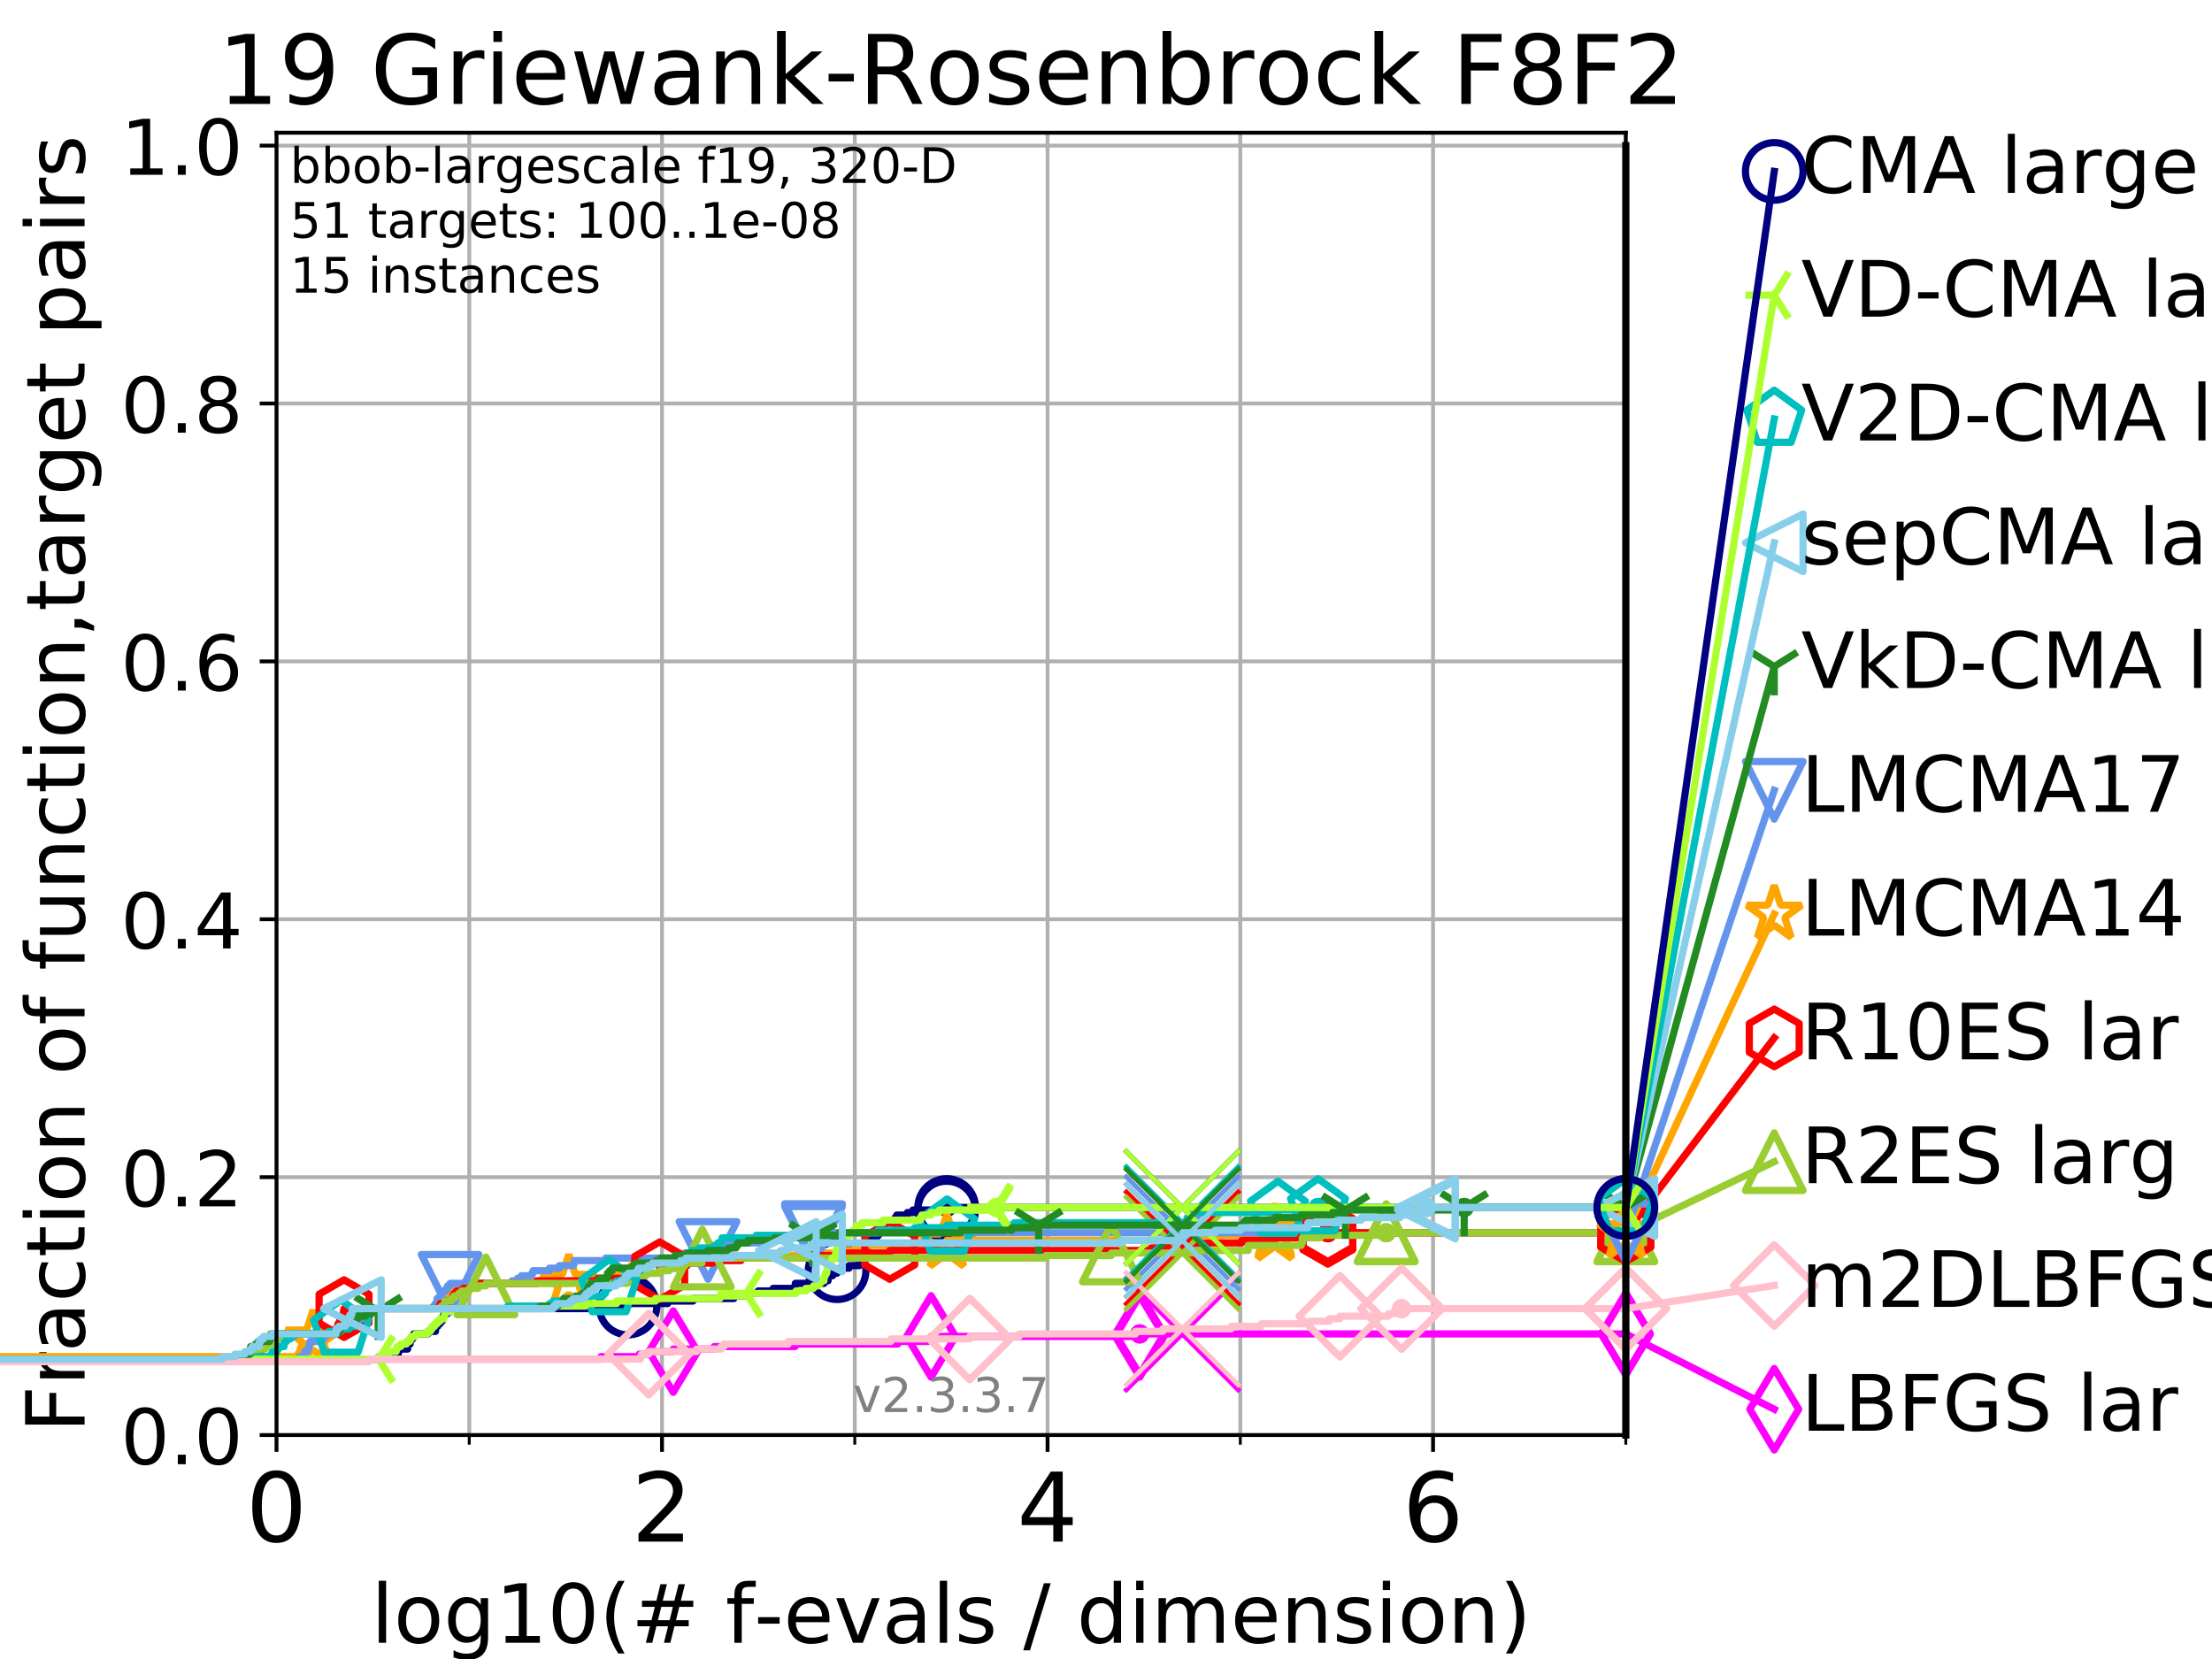 <?xml version="1.0" encoding="utf-8" standalone="no"?>
<!DOCTYPE svg PUBLIC "-//W3C//DTD SVG 1.1//EN"
  "http://www.w3.org/Graphics/SVG/1.1/DTD/svg11.dtd">
<!-- Created with matplotlib (https://matplotlib.org/) -->
<svg height="345.6pt" version="1.1" viewBox="0 0 460.8 345.6" width="460.8pt" xmlns="http://www.w3.org/2000/svg" xmlns:xlink="http://www.w3.org/1999/xlink">
 <defs>
  <style type="text/css">
*{stroke-linecap:butt;stroke-linejoin:round;}
  </style>
 </defs>
 <g id="figure_1">
  <g id="patch_1">
   <path d="M 0 345.6 
L 460.8 345.6 
L 460.8 0 
L 0 0 
z
" style="fill:#ffffff;"/>
  </g>
  <g id="axes_1">
   <g id="patch_2">
    <path d="M 57.6 298.944 
L 338.688 298.944 
L 338.688 27.648 
L 57.6 27.648 
z
" style="fill:#ffffff;"/>
   </g>
   <g id="matplotlib.axis_1">
    <g id="xtick_1">
     <g id="line2d_1">
      <path clip-path="url(#p73b2dfb465)" d="M 57.6 298.944 
L 57.6 27.648 
" style="fill:none;stroke:#b0b0b0;stroke-linecap:square;stroke-width:0.8;"/>
     </g>
     <g id="line2d_2">
      <defs>
       <path d="M 0 0 
L 0 3.5 
" id="m3e3bc8b87b" style="stroke:#000000;stroke-width:0.8;"/>
      </defs>
      <g>
       <use style="stroke:#000000;stroke-width:0.8;" x="57.6" xlink:href="#m3e3bc8b87b" y="298.944"/>
      </g>
     </g>
     <g id="text_1">
      <!-- 0 -->
      <defs>
       <path d="M 31.781 66.406 
Q 24.172 66.406 20.328 58.906 
Q 16.5 51.422 16.5 36.375 
Q 16.5 21.391 20.328 13.891 
Q 24.172 6.391 31.781 6.391 
Q 39.453 6.391 43.281 13.891 
Q 47.125 21.391 47.125 36.375 
Q 47.125 51.422 43.281 58.906 
Q 39.453 66.406 31.781 66.406 
z
M 31.781 74.219 
Q 44.047 74.219 50.516 64.516 
Q 56.984 54.828 56.984 36.375 
Q 56.984 17.969 50.516 8.266 
Q 44.047 -1.422 31.781 -1.422 
Q 19.531 -1.422 13.062 8.266 
Q 6.594 17.969 6.594 36.375 
Q 6.594 54.828 13.062 64.516 
Q 19.531 74.219 31.781 74.219 
z
" id="DejaVuSans-48"/>
      </defs>
      <g transform="translate(51.237 321.141)scale(0.2 -0.2)">
       <use xlink:href="#DejaVuSans-48"/>
      </g>
     </g>
    </g>
    <g id="xtick_2">
     <g id="line2d_3">
      <path clip-path="url(#p73b2dfb465)" d="M 137.911 298.944 
L 137.911 27.648 
" style="fill:none;stroke:#b0b0b0;stroke-linecap:square;stroke-width:0.8;"/>
     </g>
     <g id="line2d_4">
      <g>
       <use style="stroke:#000000;stroke-width:0.8;" x="137.911" xlink:href="#m3e3bc8b87b" y="298.944"/>
      </g>
     </g>
     <g id="text_2">
      <!-- 2 -->
      <defs>
       <path d="M 19.188 8.297 
L 53.609 8.297 
L 53.609 0 
L 7.328 0 
L 7.328 8.297 
Q 12.938 14.109 22.625 23.891 
Q 32.328 33.688 34.812 36.531 
Q 39.547 41.844 41.422 45.531 
Q 43.312 49.219 43.312 52.781 
Q 43.312 58.594 39.234 62.25 
Q 35.156 65.922 28.609 65.922 
Q 23.969 65.922 18.812 64.312 
Q 13.672 62.703 7.812 59.422 
L 7.812 69.391 
Q 13.766 71.781 18.938 73 
Q 24.125 74.219 28.422 74.219 
Q 39.75 74.219 46.484 68.547 
Q 53.219 62.891 53.219 53.422 
Q 53.219 48.922 51.531 44.891 
Q 49.859 40.875 45.406 35.406 
Q 44.188 33.984 37.641 27.219 
Q 31.109 20.453 19.188 8.297 
z
" id="DejaVuSans-50"/>
      </defs>
      <g transform="translate(131.548 321.141)scale(0.2 -0.2)">
       <use xlink:href="#DejaVuSans-50"/>
      </g>
     </g>
    </g>
    <g id="xtick_3">
     <g id="line2d_5">
      <path clip-path="url(#p73b2dfb465)" d="M 218.222 298.944 
L 218.222 27.648 
" style="fill:none;stroke:#b0b0b0;stroke-linecap:square;stroke-width:0.8;"/>
     </g>
     <g id="line2d_6">
      <g>
       <use style="stroke:#000000;stroke-width:0.8;" x="218.222" xlink:href="#m3e3bc8b87b" y="298.944"/>
      </g>
     </g>
     <g id="text_3">
      <!-- 4 -->
      <defs>
       <path d="M 37.797 64.312 
L 12.891 25.391 
L 37.797 25.391 
z
M 35.203 72.906 
L 47.609 72.906 
L 47.609 25.391 
L 58.016 25.391 
L 58.016 17.188 
L 47.609 17.188 
L 47.609 0 
L 37.797 0 
L 37.797 17.188 
L 4.891 17.188 
L 4.891 26.703 
z
" id="DejaVuSans-52"/>
      </defs>
      <g transform="translate(211.859 321.141)scale(0.2 -0.2)">
       <use xlink:href="#DejaVuSans-52"/>
      </g>
     </g>
    </g>
    <g id="xtick_4">
     <g id="line2d_7">
      <path clip-path="url(#p73b2dfb465)" d="M 298.533 298.944 
L 298.533 27.648 
" style="fill:none;stroke:#b0b0b0;stroke-linecap:square;stroke-width:0.8;"/>
     </g>
     <g id="line2d_8">
      <g>
       <use style="stroke:#000000;stroke-width:0.8;" x="298.533" xlink:href="#m3e3bc8b87b" y="298.944"/>
      </g>
     </g>
     <g id="text_4">
      <!-- 6 -->
      <defs>
       <path d="M 33.016 40.375 
Q 26.375 40.375 22.484 35.828 
Q 18.609 31.297 18.609 23.391 
Q 18.609 15.531 22.484 10.953 
Q 26.375 6.391 33.016 6.391 
Q 39.656 6.391 43.531 10.953 
Q 47.406 15.531 47.406 23.391 
Q 47.406 31.297 43.531 35.828 
Q 39.656 40.375 33.016 40.375 
z
M 52.594 71.297 
L 52.594 62.312 
Q 48.875 64.062 45.094 64.984 
Q 41.312 65.922 37.594 65.922 
Q 27.828 65.922 22.672 59.328 
Q 17.531 52.734 16.797 39.406 
Q 19.672 43.656 24.016 45.922 
Q 28.375 48.188 33.594 48.188 
Q 44.578 48.188 50.953 41.516 
Q 57.328 34.859 57.328 23.391 
Q 57.328 12.156 50.688 5.359 
Q 44.047 -1.422 33.016 -1.422 
Q 20.359 -1.422 13.672 8.266 
Q 6.984 17.969 6.984 36.375 
Q 6.984 53.656 15.188 63.938 
Q 23.391 74.219 37.203 74.219 
Q 40.922 74.219 44.703 73.484 
Q 48.484 72.75 52.594 71.297 
z
" id="DejaVuSans-54"/>
      </defs>
      <g transform="translate(292.17 321.141)scale(0.2 -0.2)">
       <use xlink:href="#DejaVuSans-54"/>
      </g>
     </g>
    </g>
    <g id="xtick_5">
     <g id="line2d_9">
      <path clip-path="url(#p73b2dfb465)" d="M 97.755 298.944 
L 97.755 27.648 
" style="fill:none;stroke:#b0b0b0;stroke-linecap:square;stroke-width:0.8;"/>
     </g>
     <g id="line2d_10">
      <defs>
       <path d="M 0 0 
L 0 2 
" id="m1e09760e0e" style="stroke:#000000;stroke-width:0.6;"/>
      </defs>
      <g>
       <use style="stroke:#000000;stroke-width:0.6;" x="97.755" xlink:href="#m1e09760e0e" y="298.944"/>
      </g>
     </g>
    </g>
    <g id="xtick_6">
     <g id="line2d_11">
      <path clip-path="url(#p73b2dfb465)" d="M 178.066 298.944 
L 178.066 27.648 
" style="fill:none;stroke:#b0b0b0;stroke-linecap:square;stroke-width:0.8;"/>
     </g>
     <g id="line2d_12">
      <g>
       <use style="stroke:#000000;stroke-width:0.6;" x="178.066" xlink:href="#m1e09760e0e" y="298.944"/>
      </g>
     </g>
    </g>
    <g id="xtick_7">
     <g id="line2d_13">
      <path clip-path="url(#p73b2dfb465)" d="M 258.377 298.944 
L 258.377 27.648 
" style="fill:none;stroke:#b0b0b0;stroke-linecap:square;stroke-width:0.8;"/>
     </g>
     <g id="line2d_14">
      <g>
       <use style="stroke:#000000;stroke-width:0.6;" x="258.377" xlink:href="#m1e09760e0e" y="298.944"/>
      </g>
     </g>
    </g>
    <g id="xtick_8">
     <g id="line2d_15">
      <path clip-path="url(#p73b2dfb465)" d="M 338.688 298.944 
L 338.688 27.648 
" style="fill:none;stroke:#b0b0b0;stroke-linecap:square;stroke-width:0.8;"/>
     </g>
     <g id="line2d_16">
      <g>
       <use style="stroke:#000000;stroke-width:0.6;" x="338.688" xlink:href="#m1e09760e0e" y="298.944"/>
      </g>
     </g>
    </g>
    <g id="text_5">
     <!-- log10(# f-evals / dimension) -->
     <defs>
      <path d="M 9.422 75.984 
L 18.406 75.984 
L 18.406 0 
L 9.422 0 
z
" id="DejaVuSans-108"/>
      <path d="M 30.609 48.391 
Q 23.391 48.391 19.188 42.75 
Q 14.984 37.109 14.984 27.297 
Q 14.984 17.484 19.156 11.844 
Q 23.344 6.203 30.609 6.203 
Q 37.797 6.203 41.984 11.859 
Q 46.188 17.531 46.188 27.297 
Q 46.188 37.016 41.984 42.703 
Q 37.797 48.391 30.609 48.391 
z
M 30.609 56 
Q 42.328 56 49.016 48.375 
Q 55.719 40.766 55.719 27.297 
Q 55.719 13.875 49.016 6.219 
Q 42.328 -1.422 30.609 -1.422 
Q 18.844 -1.422 12.172 6.219 
Q 5.516 13.875 5.516 27.297 
Q 5.516 40.766 12.172 48.375 
Q 18.844 56 30.609 56 
z
" id="DejaVuSans-111"/>
      <path d="M 45.406 27.984 
Q 45.406 37.75 41.375 43.109 
Q 37.359 48.484 30.078 48.484 
Q 22.859 48.484 18.828 43.109 
Q 14.797 37.75 14.797 27.984 
Q 14.797 18.266 18.828 12.891 
Q 22.859 7.516 30.078 7.516 
Q 37.359 7.516 41.375 12.891 
Q 45.406 18.266 45.406 27.984 
z
M 54.391 6.781 
Q 54.391 -7.172 48.188 -13.984 
Q 42 -20.797 29.203 -20.797 
Q 24.469 -20.797 20.266 -20.094 
Q 16.062 -19.391 12.109 -17.922 
L 12.109 -9.188 
Q 16.062 -11.328 19.922 -12.344 
Q 23.781 -13.375 27.781 -13.375 
Q 36.625 -13.375 41.016 -8.766 
Q 45.406 -4.156 45.406 5.172 
L 45.406 9.625 
Q 42.625 4.781 38.281 2.391 
Q 33.938 0 27.875 0 
Q 17.828 0 11.672 7.656 
Q 5.516 15.328 5.516 27.984 
Q 5.516 40.672 11.672 48.328 
Q 17.828 56 27.875 56 
Q 33.938 56 38.281 53.609 
Q 42.625 51.219 45.406 46.391 
L 45.406 54.688 
L 54.391 54.688 
z
" id="DejaVuSans-103"/>
      <path d="M 12.406 8.297 
L 28.516 8.297 
L 28.516 63.922 
L 10.984 60.406 
L 10.984 69.391 
L 28.422 72.906 
L 38.281 72.906 
L 38.281 8.297 
L 54.391 8.297 
L 54.391 0 
L 12.406 0 
z
" id="DejaVuSans-49"/>
      <path d="M 31 75.875 
Q 24.469 64.656 21.281 53.656 
Q 18.109 42.672 18.109 31.391 
Q 18.109 20.125 21.312 9.062 
Q 24.516 -2 31 -13.188 
L 23.188 -13.188 
Q 15.875 -1.703 12.234 9.375 
Q 8.594 20.453 8.594 31.391 
Q 8.594 42.281 12.203 53.312 
Q 15.828 64.359 23.188 75.875 
z
" id="DejaVuSans-40"/>
      <path d="M 51.125 44 
L 36.922 44 
L 32.812 27.688 
L 47.125 27.688 
z
M 43.797 71.781 
L 38.719 51.516 
L 52.984 51.516 
L 58.109 71.781 
L 65.922 71.781 
L 60.891 51.516 
L 76.125 51.516 
L 76.125 44 
L 58.984 44 
L 54.984 27.688 
L 70.516 27.688 
L 70.516 20.219 
L 53.078 20.219 
L 48 0 
L 40.188 0 
L 45.219 20.219 
L 30.906 20.219 
L 25.875 0 
L 18.016 0 
L 23.094 20.219 
L 7.719 20.219 
L 7.719 27.688 
L 24.906 27.688 
L 29 44 
L 13.281 44 
L 13.281 51.516 
L 30.906 51.516 
L 35.891 71.781 
z
" id="DejaVuSans-35"/>
      <path id="DejaVuSans-32"/>
      <path d="M 37.109 75.984 
L 37.109 68.5 
L 28.516 68.5 
Q 23.688 68.5 21.797 66.547 
Q 19.922 64.594 19.922 59.516 
L 19.922 54.688 
L 34.719 54.688 
L 34.719 47.703 
L 19.922 47.703 
L 19.922 0 
L 10.891 0 
L 10.891 47.703 
L 2.297 47.703 
L 2.297 54.688 
L 10.891 54.688 
L 10.891 58.5 
Q 10.891 67.625 15.141 71.797 
Q 19.391 75.984 28.609 75.984 
z
" id="DejaVuSans-102"/>
      <path d="M 4.891 31.391 
L 31.203 31.391 
L 31.203 23.391 
L 4.891 23.391 
z
" id="DejaVuSans-45"/>
      <path d="M 56.203 29.594 
L 56.203 25.203 
L 14.891 25.203 
Q 15.484 15.922 20.484 11.062 
Q 25.484 6.203 34.422 6.203 
Q 39.594 6.203 44.453 7.469 
Q 49.312 8.734 54.109 11.281 
L 54.109 2.781 
Q 49.266 0.734 44.188 -0.344 
Q 39.109 -1.422 33.891 -1.422 
Q 20.797 -1.422 13.156 6.188 
Q 5.516 13.812 5.516 26.812 
Q 5.516 40.234 12.766 48.109 
Q 20.016 56 32.328 56 
Q 43.359 56 49.781 48.891 
Q 56.203 41.797 56.203 29.594 
z
M 47.219 32.234 
Q 47.125 39.594 43.094 43.984 
Q 39.062 48.391 32.422 48.391 
Q 24.906 48.391 20.391 44.141 
Q 15.875 39.891 15.188 32.172 
z
" id="DejaVuSans-101"/>
      <path d="M 2.984 54.688 
L 12.5 54.688 
L 29.594 8.797 
L 46.688 54.688 
L 56.203 54.688 
L 35.688 0 
L 23.484 0 
z
" id="DejaVuSans-118"/>
      <path d="M 34.281 27.484 
Q 23.391 27.484 19.188 25 
Q 14.984 22.516 14.984 16.5 
Q 14.984 11.719 18.141 8.906 
Q 21.297 6.109 26.703 6.109 
Q 34.188 6.109 38.703 11.406 
Q 43.219 16.703 43.219 25.484 
L 43.219 27.484 
z
M 52.203 31.203 
L 52.203 0 
L 43.219 0 
L 43.219 8.297 
Q 40.141 3.328 35.547 0.953 
Q 30.953 -1.422 24.312 -1.422 
Q 15.922 -1.422 10.953 3.297 
Q 6 8.016 6 15.922 
Q 6 25.141 12.172 29.828 
Q 18.359 34.516 30.609 34.516 
L 43.219 34.516 
L 43.219 35.406 
Q 43.219 41.609 39.141 45 
Q 35.062 48.391 27.688 48.391 
Q 23 48.391 18.547 47.266 
Q 14.109 46.141 10.016 43.891 
L 10.016 52.203 
Q 14.938 54.109 19.578 55.047 
Q 24.219 56 28.609 56 
Q 40.484 56 46.344 49.844 
Q 52.203 43.703 52.203 31.203 
z
" id="DejaVuSans-97"/>
      <path d="M 44.281 53.078 
L 44.281 44.578 
Q 40.484 46.531 36.375 47.5 
Q 32.281 48.484 27.875 48.484 
Q 21.188 48.484 17.844 46.438 
Q 14.5 44.391 14.5 40.281 
Q 14.5 37.156 16.891 35.375 
Q 19.281 33.594 26.516 31.984 
L 29.594 31.297 
Q 39.156 29.25 43.188 25.516 
Q 47.219 21.781 47.219 15.094 
Q 47.219 7.469 41.188 3.016 
Q 35.156 -1.422 24.609 -1.422 
Q 20.219 -1.422 15.453 -0.562 
Q 10.688 0.297 5.422 2 
L 5.422 11.281 
Q 10.406 8.688 15.234 7.391 
Q 20.062 6.109 24.812 6.109 
Q 31.156 6.109 34.562 8.281 
Q 37.984 10.453 37.984 14.406 
Q 37.984 18.062 35.516 20.016 
Q 33.062 21.969 24.703 23.781 
L 21.578 24.516 
Q 13.234 26.266 9.516 29.906 
Q 5.812 33.547 5.812 39.891 
Q 5.812 47.609 11.281 51.797 
Q 16.75 56 26.812 56 
Q 31.781 56 36.172 55.266 
Q 40.578 54.547 44.281 53.078 
z
" id="DejaVuSans-115"/>
      <path d="M 25.391 72.906 
L 33.688 72.906 
L 8.297 -9.281 
L 0 -9.281 
z
" id="DejaVuSans-47"/>
      <path d="M 45.406 46.391 
L 45.406 75.984 
L 54.391 75.984 
L 54.391 0 
L 45.406 0 
L 45.406 8.203 
Q 42.578 3.328 38.25 0.953 
Q 33.938 -1.422 27.875 -1.422 
Q 17.969 -1.422 11.734 6.484 
Q 5.516 14.406 5.516 27.297 
Q 5.516 40.188 11.734 48.094 
Q 17.969 56 27.875 56 
Q 33.938 56 38.25 53.625 
Q 42.578 51.266 45.406 46.391 
z
M 14.797 27.297 
Q 14.797 17.391 18.875 11.75 
Q 22.953 6.109 30.078 6.109 
Q 37.203 6.109 41.297 11.75 
Q 45.406 17.391 45.406 27.297 
Q 45.406 37.203 41.297 42.844 
Q 37.203 48.484 30.078 48.484 
Q 22.953 48.484 18.875 42.844 
Q 14.797 37.203 14.797 27.297 
z
" id="DejaVuSans-100"/>
      <path d="M 9.422 54.688 
L 18.406 54.688 
L 18.406 0 
L 9.422 0 
z
M 9.422 75.984 
L 18.406 75.984 
L 18.406 64.594 
L 9.422 64.594 
z
" id="DejaVuSans-105"/>
      <path d="M 52 44.188 
Q 55.375 50.25 60.062 53.125 
Q 64.75 56 71.094 56 
Q 79.641 56 84.281 50.016 
Q 88.922 44.047 88.922 33.016 
L 88.922 0 
L 79.891 0 
L 79.891 32.719 
Q 79.891 40.578 77.094 44.375 
Q 74.312 48.188 68.609 48.188 
Q 61.625 48.188 57.562 43.547 
Q 53.516 38.922 53.516 30.906 
L 53.516 0 
L 44.484 0 
L 44.484 32.719 
Q 44.484 40.625 41.703 44.406 
Q 38.922 48.188 33.109 48.188 
Q 26.219 48.188 22.156 43.531 
Q 18.109 38.875 18.109 30.906 
L 18.109 0 
L 9.078 0 
L 9.078 54.688 
L 18.109 54.688 
L 18.109 46.188 
Q 21.188 51.219 25.484 53.609 
Q 29.781 56 35.688 56 
Q 41.656 56 45.828 52.969 
Q 50 49.953 52 44.188 
z
" id="DejaVuSans-109"/>
      <path d="M 54.891 33.016 
L 54.891 0 
L 45.906 0 
L 45.906 32.719 
Q 45.906 40.484 42.875 44.328 
Q 39.844 48.188 33.797 48.188 
Q 26.516 48.188 22.312 43.547 
Q 18.109 38.922 18.109 30.906 
L 18.109 0 
L 9.078 0 
L 9.078 54.688 
L 18.109 54.688 
L 18.109 46.188 
Q 21.344 51.125 25.703 53.562 
Q 30.078 56 35.797 56 
Q 45.219 56 50.047 50.172 
Q 54.891 44.344 54.891 33.016 
z
" id="DejaVuSans-110"/>
      <path d="M 8.016 75.875 
L 15.828 75.875 
Q 23.141 64.359 26.781 53.312 
Q 30.422 42.281 30.422 31.391 
Q 30.422 20.453 26.781 9.375 
Q 23.141 -1.703 15.828 -13.188 
L 8.016 -13.188 
Q 14.5 -2 17.703 9.062 
Q 20.906 20.125 20.906 31.391 
Q 20.906 42.672 17.703 53.656 
Q 14.5 64.656 8.016 75.875 
z
" id="DejaVuSans-41"/>
     </defs>
     <g transform="translate(77.303 342.218)scale(0.17 -0.17)">
      <use xlink:href="#DejaVuSans-108"/>
      <use x="27.783" xlink:href="#DejaVuSans-111"/>
      <use x="88.965" xlink:href="#DejaVuSans-103"/>
      <use x="152.441" xlink:href="#DejaVuSans-49"/>
      <use x="216.064" xlink:href="#DejaVuSans-48"/>
      <use x="279.688" xlink:href="#DejaVuSans-40"/>
      <use x="318.701" xlink:href="#DejaVuSans-35"/>
      <use x="402.49" xlink:href="#DejaVuSans-32"/>
      <use x="434.277" xlink:href="#DejaVuSans-102"/>
      <use x="469.404" xlink:href="#DejaVuSans-45"/>
      <use x="505.488" xlink:href="#DejaVuSans-101"/>
      <use x="567.012" xlink:href="#DejaVuSans-118"/>
      <use x="626.191" xlink:href="#DejaVuSans-97"/>
      <use x="687.471" xlink:href="#DejaVuSans-108"/>
      <use x="715.254" xlink:href="#DejaVuSans-115"/>
      <use x="767.354" xlink:href="#DejaVuSans-32"/>
      <use x="799.141" xlink:href="#DejaVuSans-47"/>
      <use x="832.832" xlink:href="#DejaVuSans-32"/>
      <use x="864.619" xlink:href="#DejaVuSans-100"/>
      <use x="928.096" xlink:href="#DejaVuSans-105"/>
      <use x="955.879" xlink:href="#DejaVuSans-109"/>
      <use x="1053.291" xlink:href="#DejaVuSans-101"/>
      <use x="1114.814" xlink:href="#DejaVuSans-110"/>
      <use x="1178.193" xlink:href="#DejaVuSans-115"/>
      <use x="1230.293" xlink:href="#DejaVuSans-105"/>
      <use x="1258.076" xlink:href="#DejaVuSans-111"/>
      <use x="1319.258" xlink:href="#DejaVuSans-110"/>
      <use x="1382.637" xlink:href="#DejaVuSans-41"/>
     </g>
    </g>
   </g>
   <g id="matplotlib.axis_2">
    <g id="ytick_1">
     <g id="line2d_17">
      <path clip-path="url(#p73b2dfb465)" d="M 57.6 298.944 
L 338.688 298.944 
" style="fill:none;stroke:#b0b0b0;stroke-linecap:square;stroke-width:0.8;"/>
     </g>
     <g id="line2d_18">
      <defs>
       <path d="M 0 0 
L -3.5 0 
" id="ma10ee219bb" style="stroke:#000000;stroke-width:0.8;"/>
      </defs>
      <g>
       <use style="stroke:#000000;stroke-width:0.8;" x="57.6" xlink:href="#ma10ee219bb" y="298.944"/>
      </g>
     </g>
     <g id="text_6">
      <!-- 0.0 -->
      <defs>
       <path d="M 10.688 12.406 
L 21 12.406 
L 21 0 
L 10.688 0 
z
" id="DejaVuSans-46"/>
      </defs>
      <g transform="translate(25.155 305.023)scale(0.16 -0.16)">
       <use xlink:href="#DejaVuSans-48"/>
       <use x="63.623" xlink:href="#DejaVuSans-46"/>
       <use x="95.41" xlink:href="#DejaVuSans-48"/>
      </g>
     </g>
    </g>
    <g id="ytick_2">
     <g id="line2d_19">
      <path clip-path="url(#p73b2dfb465)" d="M 57.6 245.222 
L 338.688 245.222 
" style="fill:none;stroke:#b0b0b0;stroke-linecap:square;stroke-width:0.8;"/>
     </g>
     <g id="line2d_20">
      <g>
       <use style="stroke:#000000;stroke-width:0.8;" x="57.6" xlink:href="#ma10ee219bb" y="245.222"/>
      </g>
     </g>
     <g id="text_7">
      <!-- 0.2 -->
      <g transform="translate(25.155 251.301)scale(0.16 -0.16)">
       <use xlink:href="#DejaVuSans-48"/>
       <use x="63.623" xlink:href="#DejaVuSans-46"/>
       <use x="95.41" xlink:href="#DejaVuSans-50"/>
      </g>
     </g>
    </g>
    <g id="ytick_3">
     <g id="line2d_21">
      <path clip-path="url(#p73b2dfb465)" d="M 57.6 191.5 
L 338.688 191.5 
" style="fill:none;stroke:#b0b0b0;stroke-linecap:square;stroke-width:0.8;"/>
     </g>
     <g id="line2d_22">
      <g>
       <use style="stroke:#000000;stroke-width:0.8;" x="57.6" xlink:href="#ma10ee219bb" y="191.5"/>
      </g>
     </g>
     <g id="text_8">
      <!-- 0.4 -->
      <g transform="translate(25.155 197.579)scale(0.16 -0.16)">
       <use xlink:href="#DejaVuSans-48"/>
       <use x="63.623" xlink:href="#DejaVuSans-46"/>
       <use x="95.41" xlink:href="#DejaVuSans-52"/>
      </g>
     </g>
    </g>
    <g id="ytick_4">
     <g id="line2d_23">
      <path clip-path="url(#p73b2dfb465)" d="M 57.6 137.778 
L 338.688 137.778 
" style="fill:none;stroke:#b0b0b0;stroke-linecap:square;stroke-width:0.8;"/>
     </g>
     <g id="line2d_24">
      <g>
       <use style="stroke:#000000;stroke-width:0.8;" x="57.6" xlink:href="#ma10ee219bb" y="137.778"/>
      </g>
     </g>
     <g id="text_9">
      <!-- 0.6 -->
      <g transform="translate(25.155 143.857)scale(0.16 -0.16)">
       <use xlink:href="#DejaVuSans-48"/>
       <use x="63.623" xlink:href="#DejaVuSans-46"/>
       <use x="95.41" xlink:href="#DejaVuSans-54"/>
      </g>
     </g>
    </g>
    <g id="ytick_5">
     <g id="line2d_25">
      <path clip-path="url(#p73b2dfb465)" d="M 57.6 84.056 
L 338.688 84.056 
" style="fill:none;stroke:#b0b0b0;stroke-linecap:square;stroke-width:0.8;"/>
     </g>
     <g id="line2d_26">
      <g>
       <use style="stroke:#000000;stroke-width:0.8;" x="57.6" xlink:href="#ma10ee219bb" y="84.056"/>
      </g>
     </g>
     <g id="text_10">
      <!-- 0.8 -->
      <defs>
       <path d="M 31.781 34.625 
Q 24.75 34.625 20.719 30.859 
Q 16.703 27.094 16.703 20.516 
Q 16.703 13.922 20.719 10.156 
Q 24.75 6.391 31.781 6.391 
Q 38.812 6.391 42.859 10.172 
Q 46.922 13.969 46.922 20.516 
Q 46.922 27.094 42.891 30.859 
Q 38.875 34.625 31.781 34.625 
z
M 21.922 38.812 
Q 15.578 40.375 12.031 44.719 
Q 8.5 49.078 8.5 55.328 
Q 8.5 64.062 14.719 69.141 
Q 20.953 74.219 31.781 74.219 
Q 42.672 74.219 48.875 69.141 
Q 55.078 64.062 55.078 55.328 
Q 55.078 49.078 51.531 44.719 
Q 48 40.375 41.703 38.812 
Q 48.828 37.156 52.797 32.312 
Q 56.781 27.484 56.781 20.516 
Q 56.781 9.906 50.312 4.234 
Q 43.844 -1.422 31.781 -1.422 
Q 19.734 -1.422 13.25 4.234 
Q 6.781 9.906 6.781 20.516 
Q 6.781 27.484 10.781 32.312 
Q 14.797 37.156 21.922 38.812 
z
M 18.312 54.391 
Q 18.312 48.734 21.844 45.562 
Q 25.391 42.391 31.781 42.391 
Q 38.141 42.391 41.719 45.562 
Q 45.312 48.734 45.312 54.391 
Q 45.312 60.062 41.719 63.234 
Q 38.141 66.406 31.781 66.406 
Q 25.391 66.406 21.844 63.234 
Q 18.312 60.062 18.312 54.391 
z
" id="DejaVuSans-56"/>
      </defs>
      <g transform="translate(25.155 90.135)scale(0.16 -0.16)">
       <use xlink:href="#DejaVuSans-48"/>
       <use x="63.623" xlink:href="#DejaVuSans-46"/>
       <use x="95.41" xlink:href="#DejaVuSans-56"/>
      </g>
     </g>
    </g>
    <g id="ytick_6">
     <g id="line2d_27">
      <path clip-path="url(#p73b2dfb465)" d="M 57.6 30.334 
L 338.688 30.334 
" style="fill:none;stroke:#b0b0b0;stroke-linecap:square;stroke-width:0.8;"/>
     </g>
     <g id="line2d_28">
      <g>
       <use style="stroke:#000000;stroke-width:0.8;" x="57.6" xlink:href="#ma10ee219bb" y="30.334"/>
      </g>
     </g>
     <g id="text_11">
      <!-- 1.0 -->
      <g transform="translate(25.155 36.413)scale(0.16 -0.16)">
       <use xlink:href="#DejaVuSans-49"/>
       <use x="63.623" xlink:href="#DejaVuSans-46"/>
       <use x="95.41" xlink:href="#DejaVuSans-48"/>
      </g>
     </g>
    </g>
    <g id="text_12">
     <!-- Fraction of function,target pairs -->
     <defs>
      <path d="M 9.812 72.906 
L 51.703 72.906 
L 51.703 64.594 
L 19.672 64.594 
L 19.672 43.109 
L 48.578 43.109 
L 48.578 34.812 
L 19.672 34.812 
L 19.672 0 
L 9.812 0 
z
" id="DejaVuSans-70"/>
      <path d="M 41.109 46.297 
Q 39.594 47.172 37.812 47.578 
Q 36.031 48 33.891 48 
Q 26.266 48 22.188 43.047 
Q 18.109 38.094 18.109 28.812 
L 18.109 0 
L 9.078 0 
L 9.078 54.688 
L 18.109 54.688 
L 18.109 46.188 
Q 20.953 51.172 25.484 53.578 
Q 30.031 56 36.531 56 
Q 37.453 56 38.578 55.875 
Q 39.703 55.766 41.062 55.516 
z
" id="DejaVuSans-114"/>
      <path d="M 48.781 52.594 
L 48.781 44.188 
Q 44.969 46.297 41.141 47.344 
Q 37.312 48.391 33.406 48.391 
Q 24.656 48.391 19.812 42.844 
Q 14.984 37.312 14.984 27.297 
Q 14.984 17.281 19.812 11.734 
Q 24.656 6.203 33.406 6.203 
Q 37.312 6.203 41.141 7.25 
Q 44.969 8.297 48.781 10.406 
L 48.781 2.094 
Q 45.016 0.344 40.984 -0.531 
Q 36.969 -1.422 32.422 -1.422 
Q 20.062 -1.422 12.781 6.344 
Q 5.516 14.109 5.516 27.297 
Q 5.516 40.672 12.859 48.328 
Q 20.219 56 33.016 56 
Q 37.156 56 41.109 55.141 
Q 45.062 54.297 48.781 52.594 
z
" id="DejaVuSans-99"/>
      <path d="M 18.312 70.219 
L 18.312 54.688 
L 36.812 54.688 
L 36.812 47.703 
L 18.312 47.703 
L 18.312 18.016 
Q 18.312 11.328 20.141 9.422 
Q 21.969 7.516 27.594 7.516 
L 36.812 7.516 
L 36.812 0 
L 27.594 0 
Q 17.188 0 13.234 3.875 
Q 9.281 7.766 9.281 18.016 
L 9.281 47.703 
L 2.688 47.703 
L 2.688 54.688 
L 9.281 54.688 
L 9.281 70.219 
z
" id="DejaVuSans-116"/>
      <path d="M 8.5 21.578 
L 8.5 54.688 
L 17.484 54.688 
L 17.484 21.922 
Q 17.484 14.156 20.5 10.266 
Q 23.531 6.391 29.594 6.391 
Q 36.859 6.391 41.078 11.031 
Q 45.312 15.672 45.312 23.688 
L 45.312 54.688 
L 54.297 54.688 
L 54.297 0 
L 45.312 0 
L 45.312 8.406 
Q 42.047 3.422 37.719 1 
Q 33.406 -1.422 27.688 -1.422 
Q 18.266 -1.422 13.375 4.438 
Q 8.5 10.297 8.5 21.578 
z
M 31.109 56 
z
" id="DejaVuSans-117"/>
      <path d="M 11.719 12.406 
L 22.016 12.406 
L 22.016 4 
L 14.016 -11.625 
L 7.719 -11.625 
L 11.719 4 
z
" id="DejaVuSans-44"/>
      <path d="M 18.109 8.203 
L 18.109 -20.797 
L 9.078 -20.797 
L 9.078 54.688 
L 18.109 54.688 
L 18.109 46.391 
Q 20.953 51.266 25.266 53.625 
Q 29.594 56 35.594 56 
Q 45.562 56 51.781 48.094 
Q 58.016 40.188 58.016 27.297 
Q 58.016 14.406 51.781 6.484 
Q 45.562 -1.422 35.594 -1.422 
Q 29.594 -1.422 25.266 0.953 
Q 20.953 3.328 18.109 8.203 
z
M 48.688 27.297 
Q 48.688 37.203 44.609 42.844 
Q 40.531 48.484 33.406 48.484 
Q 26.266 48.484 22.188 42.844 
Q 18.109 37.203 18.109 27.297 
Q 18.109 17.391 22.188 11.75 
Q 26.266 6.109 33.406 6.109 
Q 40.531 6.109 44.609 11.75 
Q 48.688 17.391 48.688 27.297 
z
" id="DejaVuSans-112"/>
     </defs>
     <g transform="translate(17.62 298.435)rotate(-90)scale(0.17 -0.17)">
      <use xlink:href="#DejaVuSans-70"/>
      <use x="57.41" xlink:href="#DejaVuSans-114"/>
      <use x="98.523" xlink:href="#DejaVuSans-97"/>
      <use x="159.803" xlink:href="#DejaVuSans-99"/>
      <use x="214.783" xlink:href="#DejaVuSans-116"/>
      <use x="253.992" xlink:href="#DejaVuSans-105"/>
      <use x="281.775" xlink:href="#DejaVuSans-111"/>
      <use x="342.957" xlink:href="#DejaVuSans-110"/>
      <use x="406.336" xlink:href="#DejaVuSans-32"/>
      <use x="438.123" xlink:href="#DejaVuSans-111"/>
      <use x="499.305" xlink:href="#DejaVuSans-102"/>
      <use x="534.51" xlink:href="#DejaVuSans-32"/>
      <use x="566.297" xlink:href="#DejaVuSans-102"/>
      <use x="601.502" xlink:href="#DejaVuSans-117"/>
      <use x="664.881" xlink:href="#DejaVuSans-110"/>
      <use x="728.26" xlink:href="#DejaVuSans-99"/>
      <use x="783.24" xlink:href="#DejaVuSans-116"/>
      <use x="822.449" xlink:href="#DejaVuSans-105"/>
      <use x="850.232" xlink:href="#DejaVuSans-111"/>
      <use x="911.414" xlink:href="#DejaVuSans-110"/>
      <use x="974.793" xlink:href="#DejaVuSans-44"/>
      <use x="1006.58" xlink:href="#DejaVuSans-116"/>
      <use x="1045.789" xlink:href="#DejaVuSans-97"/>
      <use x="1107.068" xlink:href="#DejaVuSans-114"/>
      <use x="1148.166" xlink:href="#DejaVuSans-103"/>
      <use x="1211.643" xlink:href="#DejaVuSans-101"/>
      <use x="1273.166" xlink:href="#DejaVuSans-116"/>
      <use x="1312.375" xlink:href="#DejaVuSans-32"/>
      <use x="1344.162" xlink:href="#DejaVuSans-112"/>
      <use x="1407.639" xlink:href="#DejaVuSans-97"/>
      <use x="1468.918" xlink:href="#DejaVuSans-105"/>
      <use x="1496.701" xlink:href="#DejaVuSans-114"/>
      <use x="1537.814" xlink:href="#DejaVuSans-115"/>
     </g>
    </g>
   </g>
   <g id="line2d_29">
    <defs>
     <path d="M 0 1.5 
C 0.398 1.5 0.779 1.342 1.061 1.061 
C 1.342 0.779 1.5 0.398 1.5 0 
C 1.5 -0.398 1.342 -0.779 1.061 -1.061 
C 0.779 -1.342 0.398 -1.5 0 -1.5 
C -0.398 -1.5 -0.779 -1.342 -1.061 -1.061 
C -1.342 -0.779 -1.5 -0.398 -1.5 0 
C -1.5 0.398 -1.342 0.779 -1.061 1.061 
C -0.779 1.342 -0.398 1.5 0 1.5 
z
" id="m8f225316f3" style="stroke:#000080;"/>
    </defs>
    <g>
     <use style="fill:#000080;stroke:#000080;" x="197.211" xlink:href="#m8f225316f3" y="251.542"/>
     <use style="fill:#000080;stroke:#000080;" x="197.211" xlink:href="#m8f225316f3" y="251.542"/>
    </g>
   </g>
   <g id="line2d_30">
    <path d="M -1 283.143 
L 78.91 283.143 
L 78.91 282.617 
L 82.207 282.617 
L 82.207 282.09 
L 82.948 282.09 
L 82.948 281.563 
L 83.138 281.563 
L 83.138 281.037 
L 84.91 281.037 
L 84.91 280.51 
L 84.967 280.51 
L 84.967 279.983 
L 85.448 279.983 
L 85.448 279.457 
L 85.47 279.457 
L 85.47 278.93 
L 85.981 278.93 
L 85.981 278.403 
L 86.183 278.403 
L 86.183 277.877 
L 89.153 277.877 
L 89.153 277.35 
L 90.723 277.35 
L 90.723 276.296 
L 91.197 276.296 
L 91.197 275.77 
L 91.683 275.77 
L 91.683 275.243 
L 92.117 275.243 
L 92.117 274.716 
L 92.267 274.716 
L 92.267 274.19 
L 92.497 274.19 
L 92.497 273.663 
L 93.226 273.663 
L 93.226 273.136 
L 93.796 273.136 
L 93.796 272.61 
L 126.459 272.61 
L 126.459 272.083 
L 130.817 272.083 
L 130.817 271.556 
L 139.087 271.556 
L 139.087 271.03 
L 144.37 271.03 
L 144.37 270.503 
L 152.884 270.503 
L 152.884 269.976 
L 155.517 269.976 
L 155.517 269.45 
L 157.943 269.45 
L 157.943 268.923 
L 161.054 268.923 
L 161.054 268.396 
L 165.57 268.396 
L 165.57 267.87 
L 165.689 267.87 
L 165.689 267.343 
L 171.682 267.343 
L 171.682 266.816 
L 172.5 266.816 
L 172.5 266.289 
L 172.532 266.289 
L 172.532 265.763 
L 173.442 265.763 
L 173.442 265.236 
L 174.376 265.236 
L 174.376 264.709 
L 175.015 264.709 
L 175.015 264.183 
L 176.867 264.183 
L 176.867 263.656 
L 179.008 263.656 
L 179.008 263.129 
L 179.151 263.129 
L 179.151 262.603 
L 179.211 262.603 
L 179.211 262.076 
L 179.363 262.076 
L 179.363 261.549 
L 179.828 261.549 
L 179.828 261.023 
L 179.954 261.023 
L 179.954 260.496 
L 180.7 260.496 
L 180.7 259.969 
L 180.747 259.969 
L 180.747 259.443 
L 181.013 259.443 
L 181.013 258.916 
L 181.315 258.916 
L 181.315 258.389 
L 181.611 258.389 
L 181.611 257.862 
L 182.631 257.862 
L 182.631 257.336 
L 183.025 257.336 
L 183.025 256.809 
L 183.078 256.809 
L 183.078 256.282 
L 183.549 256.282 
L 183.549 255.756 
L 184.118 255.756 
L 184.118 255.229 
L 184.296 255.229 
L 184.296 254.702 
L 186.262 254.702 
L 186.262 254.176 
L 186.453 254.176 
L 186.453 253.649 
L 186.81 253.649 
L 186.81 253.122 
L 189.022 253.122 
L 189.022 252.596 
L 190.178 252.596 
L 190.178 252.069 
L 197.211 252.069 
L 197.211 251.542 
L 338.688 251.542 
" style="fill:none;stroke:#000080;stroke-linecap:square;stroke-width:1.5;"/>
   </g>
   <g id="line2d_31">
    <defs>
     <path d="M 0 6 
C 1.591 6 3.117 5.368 4.243 4.243 
C 5.368 3.117 6 1.591 6 0 
C 6 -1.591 5.368 -3.117 4.243 -4.243 
C 3.117 -5.368 1.591 -6 0 -6 
C -1.591 -6 -3.117 -5.368 -4.243 -4.243 
C -5.368 -3.117 -6 -1.591 -6 0 
C -6 1.591 -5.368 3.117 -4.243 4.243 
C -3.117 5.368 -1.591 6 0 6 
z
" id="mbc4f0b3e75" style="stroke:#000080;stroke-width:1.5;"/>
    </defs>
    <g>
     <use style="fill-opacity:0;stroke:#000080;stroke-width:1.5;" x="130.817" xlink:href="#mbc4f0b3e75" y="272.083"/>
     <use style="fill-opacity:0;stroke:#000080;stroke-width:1.5;" x="174.376" xlink:href="#mbc4f0b3e75" y="264.709"/>
     <use style="fill-opacity:0;stroke:#000080;stroke-width:1.5;" x="197.211" xlink:href="#mbc4f0b3e75" y="252.069"/>
     <use style="fill-opacity:0;stroke:#000080;stroke-width:1.5;" x="197.211" xlink:href="#mbc4f0b3e75" y="251.542"/>
     <use style="fill-opacity:0;stroke:#000080;stroke-width:1.5;" x="338.688" xlink:href="#mbc4f0b3e75" y="251.542"/>
    </g>
   </g>
   <g id="line2d_32">
    <path style="fill:none;stroke:#000080;stroke-linecap:square;stroke-width:1.5;"/>
    <g/>
   </g>
   <g id="line2d_33">
    <path clip-path="url(#p73b2dfb465)" d="M 246.289 251.542 
" style="fill:none;stroke:#000080;stroke-linecap:square;stroke-width:1.5;"/>
    <defs>
     <path d="M -12 12 
L 12 -12 
M -12 -12 
L 12 12 
" id="mc91c137452" style="stroke:#000080;"/>
    </defs>
    <g clip-path="url(#p73b2dfb465)">
     <use style="fill:#000080;stroke:#000080;" x="246.289" xlink:href="#mc91c137452" y="251.542"/>
    </g>
   </g>
   <g id="line2d_34">
    <defs>
     <path d="M 0 1.5 
C 0.398 1.5 0.779 1.342 1.061 1.061 
C 1.342 0.779 1.5 0.398 1.5 0 
C 1.5 -0.398 1.342 -0.779 1.061 -1.061 
C 0.779 -1.342 0.398 -1.5 0 -1.5 
C -0.398 -1.5 -0.779 -1.342 -1.061 -1.061 
C -1.342 -0.779 -1.5 -0.398 -1.5 0 
C -1.5 0.398 -1.342 0.779 -1.061 1.061 
C -0.779 1.342 -0.398 1.5 0 1.5 
z
" id="m5b2c7e143d" style="stroke:#ff00ff;"/>
    </defs>
    <g>
     <use style="fill:#ff00ff;stroke:#ff00ff;" x="237.426" xlink:href="#m5b2c7e143d" y="277.877"/>
     <use style="fill:#ff00ff;stroke:#ff00ff;" x="237.426" xlink:href="#m5b2c7e143d" y="277.877"/>
    </g>
   </g>
   <g id="line2d_35">
    <path d="M -1 283.143 
L 125.168 283.143 
L 125.168 282.617 
L 133.181 282.617 
L 133.181 282.09 
L 135.132 282.09 
L 135.132 281.563 
L 140.251 281.563 
L 140.251 281.037 
L 148.788 281.037 
L 148.788 280.51 
L 165.645 280.51 
L 165.645 279.983 
L 187.012 279.983 
L 187.012 279.457 
L 193.228 279.457 
L 193.228 278.93 
L 193.96 278.93 
L 193.96 278.403 
L 237.426 278.403 
L 237.426 277.877 
L 338.688 277.877 
" style="fill:none;stroke:#ff00ff;stroke-linecap:square;stroke-width:1.5;"/>
   </g>
   <g id="line2d_36">
    <defs>
     <path d="M 0 8.485 
L 5.091 0 
L 0 -8.485 
L -5.091 0 
z
" id="m6486bdb7d7" style="stroke:#ff00ff;stroke-linejoin:miter;stroke-width:1.5;"/>
    </defs>
    <g>
     <use style="fill-opacity:0;stroke:#ff00ff;stroke-linejoin:miter;stroke-width:1.5;" x="140.251" xlink:href="#m6486bdb7d7" y="281.563"/>
     <use style="fill-opacity:0;stroke:#ff00ff;stroke-linejoin:miter;stroke-width:1.5;" x="193.96" xlink:href="#m6486bdb7d7" y="278.403"/>
     <use style="fill-opacity:0;stroke:#ff00ff;stroke-linejoin:miter;stroke-width:1.5;" x="237.426" xlink:href="#m6486bdb7d7" y="278.403"/>
     <use style="fill-opacity:0;stroke:#ff00ff;stroke-linejoin:miter;stroke-width:1.5;" x="237.426" xlink:href="#m6486bdb7d7" y="277.877"/>
     <use style="fill-opacity:0;stroke:#ff00ff;stroke-linejoin:miter;stroke-width:1.5;" x="338.688" xlink:href="#m6486bdb7d7" y="277.877"/>
    </g>
   </g>
   <g id="line2d_37">
    <path style="fill:none;stroke:#ff00ff;stroke-linecap:square;stroke-width:1.5;"/>
    <g/>
   </g>
   <g id="line2d_38">
    <path clip-path="url(#p73b2dfb465)" d="M 246.289 277.877 
" style="fill:none;stroke:#ff00ff;stroke-linecap:square;stroke-width:1.5;"/>
    <defs>
     <path d="M -12 12 
L 12 -12 
M -12 -12 
L 12 12 
" id="m7a0c8fdba6" style="stroke:#ff00ff;"/>
    </defs>
    <g clip-path="url(#p73b2dfb465)">
     <use style="fill:#ff00ff;stroke:#ff00ff;" x="246.289" xlink:href="#m7a0c8fdba6" y="277.877"/>
    </g>
   </g>
   <g id="line2d_39">
    <defs>
     <path d="M 0 1.5 
C 0.398 1.5 0.779 1.342 1.061 1.061 
C 1.342 0.779 1.5 0.398 1.5 0 
C 1.5 -0.398 1.342 -0.779 1.061 -1.061 
C 0.779 -1.342 0.398 -1.5 0 -1.5 
C -0.398 -1.5 -0.779 -1.342 -1.061 -1.061 
C -1.342 -0.779 -1.5 -0.398 -1.5 0 
C -1.5 0.398 -1.342 0.779 -1.061 1.061 
C -0.779 1.342 -0.398 1.5 0 1.5 
z
" id="m9f44023680" style="stroke:#ffa500;"/>
    </defs>
    <g>
     <use style="fill:#ffa500;stroke:#ffa500;" x="265.565" xlink:href="#m9f44023680" y="256.809"/>
     <use style="fill:#ffa500;stroke:#ffa500;" x="265.565" xlink:href="#m9f44023680" y="256.809"/>
    </g>
   </g>
   <g id="line2d_40">
    <path d="M -1 282.617 
L 62.091 282.617 
L 62.091 282.09 
L 62.384 282.09 
L 62.384 281.563 
L 63.193 281.563 
L 63.193 281.037 
L 63.429 281.037 
L 63.429 280.51 
L 63.623 280.51 
L 63.623 279.983 
L 64.816 279.983 
L 64.816 279.457 
L 65.172 279.457 
L 65.172 278.93 
L 65.208 278.93 
L 65.208 277.877 
L 71.35 277.877 
L 71.35 277.35 
L 74.01 277.35 
L 74.01 276.823 
L 74.074 276.823 
L 74.074 276.296 
L 74.242 276.296 
L 74.242 275.77 
L 75.102 275.77 
L 75.102 275.243 
L 75.96 275.243 
L 75.96 274.716 
L 76.54 274.716 
L 76.54 274.19 
L 76.595 274.19 
L 76.595 273.663 
L 77.278 273.663 
L 77.278 273.136 
L 78.054 273.136 
L 78.054 272.61 
L 90.276 272.61 
L 90.276 272.083 
L 91.675 272.083 
L 91.675 271.556 
L 92.738 271.556 
L 92.738 271.03 
L 93.359 271.03 
L 93.359 270.503 
L 93.506 270.503 
L 93.506 269.976 
L 93.603 269.976 
L 93.603 269.45 
L 94.047 269.45 
L 94.047 268.923 
L 94.374 268.923 
L 94.374 268.396 
L 95.264 268.396 
L 95.264 267.87 
L 97.761 267.87 
L 97.761 267.343 
L 118.497 267.343 
L 118.497 266.816 
L 124.377 266.816 
L 124.377 266.289 
L 128.191 266.289 
L 128.191 265.763 
L 129.307 265.763 
L 129.307 265.236 
L 129.664 265.236 
L 129.664 264.709 
L 130.124 264.709 
L 130.124 264.183 
L 131.423 264.183 
L 131.423 263.656 
L 132.828 263.656 
L 132.828 263.129 
L 138.903 263.129 
L 138.903 262.603 
L 142.578 262.603 
L 142.578 262.076 
L 142.862 262.076 
L 142.862 261.549 
L 170.154 261.549 
L 170.154 261.023 
L 175.236 261.023 
L 175.236 260.496 
L 178.196 260.496 
L 178.196 259.969 
L 179.448 259.969 
L 179.448 259.443 
L 189.798 259.443 
L 189.798 258.916 
L 197.237 258.916 
L 197.237 258.389 
L 246.583 258.389 
L 246.583 257.336 
L 265.565 257.336 
L 265.565 256.809 
L 338.688 256.809 
" style="fill:none;stroke:#ffa500;stroke-linecap:square;stroke-width:1.5;"/>
   </g>
   <g id="line2d_41">
    <defs>
     <path d="M 0 -6 
L -1.347 -1.854 
L -5.706 -1.854 
L -2.18 0.708 
L -3.527 4.854 
L -0 2.292 
L 3.527 4.854 
L 2.18 0.708 
L 5.706 -1.854 
L 1.347 -1.854 
z
" id="m6d4be33666" style="stroke:#ffa500;stroke-linejoin:bevel;stroke-width:1.5;"/>
    </defs>
    <g>
     <use style="fill-opacity:0;stroke:#ffa500;stroke-linejoin:bevel;stroke-width:1.5;" x="65.208" xlink:href="#m6d4be33666" y="278.93"/>
     <use style="fill-opacity:0;stroke:#ffa500;stroke-linejoin:bevel;stroke-width:1.5;" x="118.497" xlink:href="#m6d4be33666" y="267.343"/>
     <use style="fill-opacity:0;stroke:#ffa500;stroke-linejoin:bevel;stroke-width:1.5;" x="197.237" xlink:href="#m6d4be33666" y="258.916"/>
     <use style="fill-opacity:0;stroke:#ffa500;stroke-linejoin:bevel;stroke-width:1.5;" x="265.565" xlink:href="#m6d4be33666" y="257.336"/>
     <use style="fill-opacity:0;stroke:#ffa500;stroke-linejoin:bevel;stroke-width:1.5;" x="265.565" xlink:href="#m6d4be33666" y="256.809"/>
     <use style="fill-opacity:0;stroke:#ffa500;stroke-linejoin:bevel;stroke-width:1.5;" x="338.688" xlink:href="#m6d4be33666" y="256.809"/>
    </g>
   </g>
   <g id="line2d_42">
    <path style="fill:none;stroke:#ffa500;stroke-linecap:square;stroke-width:1.5;"/>
    <g/>
   </g>
   <g id="line2d_43">
    <path clip-path="url(#p73b2dfb465)" d="M 246.289 258.389 
" style="fill:none;stroke:#ffa500;stroke-linecap:square;stroke-width:1.5;"/>
    <defs>
     <path d="M -12 12 
L 12 -12 
M -12 -12 
L 12 12 
" id="m63a71a1ab5" style="stroke:#ffa500;"/>
    </defs>
    <g clip-path="url(#p73b2dfb465)">
     <use style="fill:#ffa500;stroke:#ffa500;" x="246.289" xlink:href="#m63a71a1ab5" y="258.389"/>
    </g>
   </g>
   <g id="line2d_44">
    <defs>
     <path d="M 0 1.5 
C 0.398 1.5 0.779 1.342 1.061 1.061 
C 1.342 0.779 1.5 0.398 1.5 0 
C 1.5 -0.398 1.342 -0.779 1.061 -1.061 
C 0.779 -1.342 0.398 -1.5 0 -1.5 
C -0.398 -1.5 -0.779 -1.342 -1.061 -1.061 
C -1.342 -0.779 -1.5 -0.398 -1.5 0 
C -1.5 0.398 -1.342 0.779 -1.061 1.061 
C -0.779 1.342 -0.398 1.5 0 1.5 
z
" id="mba65dacec8" style="stroke:#6495ed;"/>
    </defs>
    <g>
     <use style="fill:#6495ed;stroke:#6495ed;" x="169.466" xlink:href="#mba65dacec8" y="256.809"/>
     <use style="fill:#6495ed;stroke:#6495ed;" x="169.466" xlink:href="#mba65dacec8" y="256.809"/>
    </g>
   </g>
   <g id="line2d_45">
    <path d="M -1 283.143 
L 62.342 283.143 
L 62.342 282.617 
L 63.429 282.617 
L 63.429 282.09 
L 63.468 282.09 
L 63.468 281.563 
L 64.08 281.563 
L 64.08 281.037 
L 64.341 281.037 
L 64.341 280.51 
L 64.452 280.51 
L 64.452 279.983 
L 64.562 279.983 
L 64.562 279.457 
L 66.918 279.457 
L 66.918 278.93 
L 67.483 278.93 
L 67.483 278.403 
L 67.941 278.403 
L 67.941 277.877 
L 72.314 277.877 
L 72.314 277.35 
L 73.426 277.35 
L 73.426 276.296 
L 74.534 276.296 
L 74.534 275.77 
L 74.719 275.77 
L 74.719 275.243 
L 75.634 275.243 
L 75.634 274.716 
L 75.998 274.716 
L 75.998 274.19 
L 76.521 274.19 
L 76.521 273.663 
L 76.613 273.663 
L 76.613 273.136 
L 76.65 273.136 
L 76.65 272.61 
L 90.36 272.61 
L 90.36 272.083 
L 90.69 272.083 
L 90.69 271.556 
L 91.038 271.556 
L 91.038 270.503 
L 91.605 270.503 
L 91.605 269.976 
L 91.767 269.976 
L 91.767 269.45 
L 92.042 269.45 
L 92.042 268.923 
L 92.984 268.923 
L 92.984 268.396 
L 93.233 268.396 
L 93.233 267.87 
L 93.768 267.87 
L 93.768 267.343 
L 106.676 267.343 
L 106.676 266.816 
L 107.817 266.816 
L 107.817 266.289 
L 108.619 266.289 
L 108.619 265.763 
L 110.782 265.763 
L 110.782 265.236 
L 111.041 265.236 
L 111.041 264.709 
L 114.452 264.709 
L 114.452 264.183 
L 116.536 264.183 
L 116.536 263.656 
L 119.464 263.656 
L 119.464 263.129 
L 119.668 263.129 
L 119.668 262.603 
L 126.19 262.603 
L 126.19 262.076 
L 141.438 262.076 
L 141.438 261.549 
L 142.571 261.549 
L 142.571 261.023 
L 147.488 261.023 
L 147.488 260.496 
L 150.305 260.496 
L 150.305 259.969 
L 151.742 259.969 
L 151.742 259.443 
L 151.995 259.443 
L 151.995 258.916 
L 159.877 258.916 
L 159.877 258.389 
L 162.849 258.389 
L 162.849 257.862 
L 162.859 257.862 
L 162.859 257.336 
L 169.466 257.336 
L 169.466 256.809 
L 338.688 256.809 
" style="fill:none;stroke:#6495ed;stroke-linecap:square;stroke-width:1.5;"/>
   </g>
   <g id="line2d_46">
    <defs>
     <path d="M -0 6 
L 6 -6 
L -6 -6 
z
" id="m032fb3dbf0" style="stroke:#6495ed;stroke-linejoin:miter;stroke-width:1.5;"/>
    </defs>
    <g>
     <use style="fill-opacity:0;stroke:#6495ed;stroke-linejoin:miter;stroke-width:1.5;" x="93.768" xlink:href="#m032fb3dbf0" y="267.343"/>
     <use style="fill-opacity:0;stroke:#6495ed;stroke-linejoin:miter;stroke-width:1.5;" x="147.488" xlink:href="#m032fb3dbf0" y="260.496"/>
     <use style="fill-opacity:0;stroke:#6495ed;stroke-linejoin:miter;stroke-width:1.5;" x="169.466" xlink:href="#m032fb3dbf0" y="257.336"/>
     <use style="fill-opacity:0;stroke:#6495ed;stroke-linejoin:miter;stroke-width:1.5;" x="169.466" xlink:href="#m032fb3dbf0" y="256.809"/>
     <use style="fill-opacity:0;stroke:#6495ed;stroke-linejoin:miter;stroke-width:1.5;" x="169.466" xlink:href="#m032fb3dbf0" y="256.809"/>
     <use style="fill-opacity:0;stroke:#6495ed;stroke-linejoin:miter;stroke-width:1.5;" x="338.688" xlink:href="#m032fb3dbf0" y="256.809"/>
    </g>
   </g>
   <g id="line2d_47">
    <path style="fill:none;stroke:#6495ed;stroke-linecap:square;stroke-width:1.5;"/>
    <g/>
   </g>
   <g id="line2d_48">
    <path clip-path="url(#p73b2dfb465)" d="M 246.289 256.809 
" style="fill:none;stroke:#6495ed;stroke-linecap:square;stroke-width:1.5;"/>
    <defs>
     <path d="M -12 12 
L 12 -12 
M -12 -12 
L 12 12 
" id="m4e46d75f16" style="stroke:#6495ed;"/>
    </defs>
    <g clip-path="url(#p73b2dfb465)">
     <use style="fill:#6495ed;stroke:#6495ed;" x="246.289" xlink:href="#m4e46d75f16" y="256.809"/>
    </g>
   </g>
   <g id="line2d_49">
    <defs>
     <path d="M 0 1.5 
C 0.398 1.5 0.779 1.342 1.061 1.061 
C 1.342 0.779 1.5 0.398 1.5 0 
C 1.5 -0.398 1.342 -0.779 1.061 -1.061 
C 0.779 -1.342 0.398 -1.5 0 -1.5 
C -0.398 -1.5 -0.779 -1.342 -1.061 -1.061 
C -1.342 -0.779 -1.5 -0.398 -1.5 0 
C -1.5 0.398 -1.342 0.779 -1.061 1.061 
C -0.779 1.342 -0.398 1.5 0 1.5 
z
" id="m450dd185c4" style="stroke:#ff0000;"/>
    </defs>
    <g>
     <use style="fill:#ff0000;stroke:#ff0000;" x="276.611" xlink:href="#m450dd185c4" y="256.809"/>
     <use style="fill:#ff0000;stroke:#ff0000;" x="276.611" xlink:href="#m450dd185c4" y="256.809"/>
    </g>
   </g>
   <g id="line2d_50">
    <path d="M -1 283.143 
L 52.943 283.143 
L 52.943 282.617 
L 53.979 282.617 
L 53.979 281.563 
L 54.311 281.563 
L 54.311 279.983 
L 55.083 279.983 
L 55.083 278.93 
L 57.102 278.93 
L 57.102 278.403 
L 57.763 278.403 
L 57.763 277.877 
L 69.742 277.877 
L 69.742 277.35 
L 69.878 277.35 
L 69.878 276.823 
L 70.356 276.823 
L 70.356 276.296 
L 70.409 276.296 
L 70.409 275.77 
L 70.694 275.77 
L 70.694 275.243 
L 71.251 275.243 
L 71.251 274.716 
L 71.424 274.716 
L 71.424 274.19 
L 71.547 274.19 
L 71.547 273.136 
L 71.669 273.136 
L 71.669 272.61 
L 91.465 272.61 
L 91.465 272.083 
L 91.721 272.083 
L 91.721 271.556 
L 93.07 271.556 
L 93.07 271.03 
L 94.114 271.03 
L 94.114 270.503 
L 94.315 270.503 
L 94.315 269.976 
L 94.598 269.976 
L 94.598 269.45 
L 95.113 269.45 
L 95.113 268.923 
L 96.502 268.923 
L 96.502 268.396 
L 98.297 268.396 
L 98.297 267.87 
L 98.637 267.87 
L 98.637 267.343 
L 111.808 267.343 
L 111.808 266.816 
L 124.514 266.816 
L 124.514 266.289 
L 131.327 266.289 
L 131.327 265.763 
L 131.419 265.763 
L 131.419 265.236 
L 137.361 265.236 
L 137.361 264.709 
L 137.433 264.709 
L 137.433 264.183 
L 141.584 264.183 
L 141.584 263.656 
L 143.141 263.656 
L 143.141 263.129 
L 148.522 263.129 
L 148.522 262.603 
L 154.373 262.603 
L 154.373 262.076 
L 167.655 262.076 
L 167.655 261.549 
L 176.083 261.549 
L 176.083 261.023 
L 185.351 261.023 
L 185.351 260.496 
L 239.815 260.496 
L 239.815 259.969 
L 246.511 259.969 
L 246.511 259.443 
L 246.946 259.443 
L 246.946 258.916 
L 258.709 258.916 
L 258.709 258.389 
L 265.552 258.389 
L 265.552 257.862 
L 270.632 257.862 
L 270.632 257.336 
L 276.611 257.336 
L 276.611 256.809 
L 338.688 256.809 
" style="fill:none;stroke:#ff0000;stroke-linecap:square;stroke-width:1.5;"/>
   </g>
   <g id="line2d_51">
    <defs>
     <path d="M 0 -6 
L -5.196 -3 
L -5.196 3 
L -0 6 
L 5.196 3 
L 5.196 -3 
z
" id="mc8b74dd468" style="stroke:#ff0000;stroke-linejoin:miter;stroke-width:1.5;"/>
    </defs>
    <g>
     <use style="fill-opacity:0;stroke:#ff0000;stroke-linejoin:miter;stroke-width:1.5;" x="71.669" xlink:href="#mc8b74dd468" y="272.61"/>
     <use style="fill-opacity:0;stroke:#ff0000;stroke-linejoin:miter;stroke-width:1.5;" x="137.433" xlink:href="#mc8b74dd468" y="264.709"/>
     <use style="fill-opacity:0;stroke:#ff0000;stroke-linejoin:miter;stroke-width:1.5;" x="185.351" xlink:href="#mc8b74dd468" y="260.496"/>
     <use style="fill-opacity:0;stroke:#ff0000;stroke-linejoin:miter;stroke-width:1.5;" x="276.611" xlink:href="#mc8b74dd468" y="257.336"/>
     <use style="fill-opacity:0;stroke:#ff0000;stroke-linejoin:miter;stroke-width:1.5;" x="276.611" xlink:href="#mc8b74dd468" y="256.809"/>
     <use style="fill-opacity:0;stroke:#ff0000;stroke-linejoin:miter;stroke-width:1.5;" x="338.688" xlink:href="#mc8b74dd468" y="256.809"/>
    </g>
   </g>
   <g id="line2d_52">
    <path style="fill:none;stroke:#ff0000;stroke-linecap:square;stroke-width:1.5;"/>
    <g/>
   </g>
   <g id="line2d_53">
    <path clip-path="url(#p73b2dfb465)" d="M 246.289 259.969 
" style="fill:none;stroke:#ff0000;stroke-linecap:square;stroke-width:1.5;"/>
    <defs>
     <path d="M -12 12 
L 12 -12 
M -12 -12 
L 12 12 
" id="m67ca7d9eea" style="stroke:#ff0000;"/>
    </defs>
    <g clip-path="url(#p73b2dfb465)">
     <use style="fill:#ff0000;stroke:#ff0000;" x="246.289" xlink:href="#m67ca7d9eea" y="259.969"/>
    </g>
   </g>
   <g id="line2d_54">
    <defs>
     <path d="M 0 1.5 
C 0.398 1.5 0.779 1.342 1.061 1.061 
C 1.342 0.779 1.5 0.398 1.5 0 
C 1.5 -0.398 1.342 -0.779 1.061 -1.061 
C 0.779 -1.342 0.398 -1.5 0 -1.5 
C -0.398 -1.5 -0.779 -1.342 -1.061 -1.061 
C -1.342 -0.779 -1.5 -0.398 -1.5 0 
C -1.5 0.398 -1.342 0.779 -1.061 1.061 
C -0.779 1.342 -0.398 1.5 0 1.5 
z
" id="m6ab8f2ce87" style="stroke:#9acd32;"/>
    </defs>
    <g>
     <use style="fill:#9acd32;stroke:#9acd32;" x="288.773" xlink:href="#m6ab8f2ce87" y="256.809"/>
     <use style="fill:#9acd32;stroke:#9acd32;" x="288.773" xlink:href="#m6ab8f2ce87" y="256.809"/>
    </g>
   </g>
   <g id="line2d_55">
    <path d="M -1 283.143 
L 53.572 283.143 
L 53.572 281.037 
L 55.209 281.037 
L 55.209 280.51 
L 55.641 280.51 
L 55.641 279.983 
L 57.6 279.983 
L 57.6 278.93 
L 58.031 278.93 
L 58.031 277.877 
L 70.251 277.877 
L 70.251 277.35 
L 70.72 277.35 
L 70.72 276.823 
L 71.126 276.823 
L 71.126 276.296 
L 71.694 276.296 
L 71.694 275.77 
L 71.742 275.77 
L 71.742 275.243 
L 72.754 275.243 
L 72.754 274.19 
L 73.338 274.19 
L 73.338 273.663 
L 73.775 273.663 
L 73.775 273.136 
L 73.818 273.136 
L 73.818 272.61 
L 91.989 272.61 
L 91.989 272.083 
L 92.636 272.083 
L 92.636 271.556 
L 92.673 271.556 
L 92.673 271.03 
L 94.06 271.03 
L 94.06 270.503 
L 94.598 270.503 
L 94.598 269.976 
L 95.538 269.976 
L 95.538 269.45 
L 96.176 269.45 
L 96.176 268.923 
L 97.739 268.923 
L 97.739 268.396 
L 99.605 268.396 
L 99.605 267.87 
L 101.228 267.87 
L 101.228 267.343 
L 130.727 267.343 
L 130.727 266.816 
L 131.243 266.816 
L 131.243 266.289 
L 131.281 266.289 
L 131.281 265.763 
L 134.557 265.763 
L 134.557 265.236 
L 137.439 265.236 
L 137.439 264.709 
L 139.405 264.709 
L 139.405 264.183 
L 141.37 264.183 
L 141.37 263.656 
L 142.706 263.656 
L 142.706 263.129 
L 146.222 263.129 
L 146.222 262.603 
L 146.305 262.603 
L 146.305 262.076 
L 217.879 262.076 
L 217.879 261.549 
L 231.499 261.549 
L 231.499 261.023 
L 249.412 261.023 
L 249.412 260.496 
L 260.008 260.496 
L 260.008 259.443 
L 271.08 259.443 
L 271.08 258.916 
L 271.3 258.916 
L 271.3 257.862 
L 275.028 257.862 
L 275.028 257.336 
L 288.773 257.336 
L 288.773 256.809 
L 338.688 256.809 
" style="fill:none;stroke:#9acd32;stroke-linecap:square;stroke-width:1.5;"/>
   </g>
   <g id="line2d_56">
    <defs>
     <path d="M 0 -6 
L -6 6 
L 6 6 
z
" id="mb8ebe2aaac" style="stroke:#9acd32;stroke-linejoin:miter;stroke-width:1.5;"/>
    </defs>
    <g>
     <use style="fill-opacity:0;stroke:#9acd32;stroke-linejoin:miter;stroke-width:1.5;" x="101.228" xlink:href="#mb8ebe2aaac" y="267.87"/>
     <use style="fill-opacity:0;stroke:#9acd32;stroke-linejoin:miter;stroke-width:1.5;" x="146.305" xlink:href="#mb8ebe2aaac" y="262.076"/>
     <use style="fill-opacity:0;stroke:#9acd32;stroke-linejoin:miter;stroke-width:1.5;" x="231.499" xlink:href="#mb8ebe2aaac" y="261.023"/>
     <use style="fill-opacity:0;stroke:#9acd32;stroke-linejoin:miter;stroke-width:1.5;" x="288.773" xlink:href="#mb8ebe2aaac" y="256.809"/>
     <use style="fill-opacity:0;stroke:#9acd32;stroke-linejoin:miter;stroke-width:1.5;" x="288.773" xlink:href="#mb8ebe2aaac" y="256.809"/>
     <use style="fill-opacity:0;stroke:#9acd32;stroke-linejoin:miter;stroke-width:1.5;" x="338.688" xlink:href="#mb8ebe2aaac" y="256.809"/>
    </g>
   </g>
   <g id="line2d_57">
    <path style="fill:none;stroke:#9acd32;stroke-linecap:square;stroke-width:1.5;"/>
    <g/>
   </g>
   <g id="line2d_58">
    <path clip-path="url(#p73b2dfb465)" d="M 246.289 261.023 
" style="fill:none;stroke:#9acd32;stroke-linecap:square;stroke-width:1.5;"/>
    <defs>
     <path d="M -12 12 
L 12 -12 
M -12 -12 
L 12 12 
" id="mb1482b0087" style="stroke:#9acd32;"/>
    </defs>
    <g clip-path="url(#p73b2dfb465)">
     <use style="fill:#9acd32;stroke:#9acd32;" x="246.289" xlink:href="#mb1482b0087" y="261.023"/>
    </g>
   </g>
   <g id="line2d_59">
    <defs>
     <path d="M 0 1.5 
C 0.398 1.5 0.779 1.342 1.061 1.061 
C 1.342 0.779 1.5 0.398 1.5 0 
C 1.5 -0.398 1.342 -0.779 1.061 -1.061 
C 0.779 -1.342 0.398 -1.5 0 -1.5 
C -0.398 -1.5 -0.779 -1.342 -1.061 -1.061 
C -1.342 -0.779 -1.5 -0.398 -1.5 0 
C -1.5 0.398 -1.342 0.779 -1.061 1.061 
C -0.779 1.342 -0.398 1.5 0 1.5 
z
" id="m20976a5607" style="stroke:#00bfbf;"/>
    </defs>
    <g>
     <use style="fill:#00bfbf;stroke:#00bfbf;" x="274.565" xlink:href="#m20976a5607" y="251.542"/>
     <use style="fill:#00bfbf;stroke:#00bfbf;" x="274.565" xlink:href="#m20976a5607" y="251.542"/>
    </g>
   </g>
   <g id="line2d_60">
    <path d="M -1 283.143 
L 52.8 283.143 
L 52.8 282.617 
L 56.474 282.617 
L 56.474 282.09 
L 56.705 282.09 
L 56.705 281.563 
L 57.709 281.563 
L 57.709 281.037 
L 58.031 281.037 
L 58.031 280.51 
L 59.163 280.51 
L 59.163 279.983 
L 59.262 279.983 
L 59.262 279.457 
L 59.702 279.457 
L 59.702 278.93 
L 60.505 278.93 
L 60.505 278.403 
L 61.228 278.403 
L 61.228 277.877 
L 68.446 277.877 
L 68.446 277.35 
L 71.05 277.35 
L 71.05 276.823 
L 72.754 276.823 
L 72.754 276.296 
L 73.925 276.296 
L 73.925 275.77 
L 73.989 275.77 
L 73.989 275.243 
L 74.074 275.243 
L 74.074 274.716 
L 74.451 274.716 
L 74.451 274.19 
L 75.634 274.19 
L 75.634 273.663 
L 75.769 273.663 
L 75.769 273.136 
L 77.506 273.136 
L 77.506 272.61 
L 105.784 272.61 
L 105.784 272.083 
L 114.467 272.083 
L 114.467 271.556 
L 115.224 271.556 
L 115.224 271.03 
L 117.81 271.03 
L 117.81 270.503 
L 121.44 270.503 
L 121.44 269.976 
L 125.617 269.976 
L 125.617 269.45 
L 126.116 269.45 
L 126.116 268.923 
L 126.309 268.923 
L 126.309 268.396 
L 126.894 268.396 
L 126.894 267.87 
L 128.009 267.87 
L 128.009 267.343 
L 128.453 267.343 
L 128.453 266.816 
L 129.787 266.816 
L 129.787 266.289 
L 130.449 266.289 
L 130.449 265.763 
L 131.593 265.763 
L 131.593 265.236 
L 132.396 265.236 
L 132.396 264.709 
L 133.438 264.709 
L 133.438 264.183 
L 133.746 264.183 
L 133.746 263.656 
L 134.333 263.656 
L 134.333 263.129 
L 137.349 263.129 
L 137.349 262.603 
L 138.646 262.603 
L 138.646 262.076 
L 140.655 262.076 
L 140.655 261.549 
L 143.344 261.549 
L 143.344 261.023 
L 144.034 261.023 
L 144.034 260.496 
L 145.671 260.496 
L 145.671 259.969 
L 148.755 259.969 
L 148.755 259.443 
L 149.552 259.443 
L 149.552 258.916 
L 150.284 258.916 
L 150.284 258.389 
L 150.417 258.389 
L 150.417 257.862 
L 157.562 257.862 
L 157.562 257.336 
L 175.755 257.336 
L 175.755 256.809 
L 182.898 256.809 
L 182.898 256.282 
L 190.518 256.282 
L 190.518 255.756 
L 197.299 255.756 
L 197.299 255.229 
L 211.329 255.229 
L 211.329 254.702 
L 247.309 254.702 
L 247.309 253.649 
L 248.493 253.649 
L 248.493 252.596 
L 266.214 252.596 
L 266.214 252.069 
L 274.565 252.069 
L 274.565 251.542 
L 338.688 251.542 
" style="fill:none;stroke:#00bfbf;stroke-linecap:square;stroke-width:1.5;"/>
   </g>
   <g id="line2d_61">
    <defs>
     <path d="M 0 -6 
L -5.706 -1.854 
L -3.527 4.854 
L 3.527 4.854 
L 5.706 -1.854 
z
" id="m44e0638363" style="stroke:#00bfbf;stroke-linejoin:miter;stroke-width:1.5;"/>
    </defs>
    <g>
     <use style="fill-opacity:0;stroke:#00bfbf;stroke-linejoin:miter;stroke-width:1.5;" x="71.05" xlink:href="#m44e0638363" y="276.823"/>
     <use style="fill-opacity:0;stroke:#00bfbf;stroke-linejoin:miter;stroke-width:1.5;" x="126.894" xlink:href="#m44e0638363" y="268.396"/>
     <use style="fill-opacity:0;stroke:#00bfbf;stroke-linejoin:miter;stroke-width:1.5;" x="197.299" xlink:href="#m44e0638363" y="255.756"/>
     <use style="fill-opacity:0;stroke:#00bfbf;stroke-linejoin:miter;stroke-width:1.5;" x="266.214" xlink:href="#m44e0638363" y="252.069"/>
     <use style="fill-opacity:0;stroke:#00bfbf;stroke-linejoin:miter;stroke-width:1.5;" x="274.565" xlink:href="#m44e0638363" y="251.542"/>
     <use style="fill-opacity:0;stroke:#00bfbf;stroke-linejoin:miter;stroke-width:1.5;" x="338.688" xlink:href="#m44e0638363" y="251.542"/>
    </g>
   </g>
   <g id="line2d_62">
    <path style="fill:none;stroke:#00bfbf;stroke-linecap:square;stroke-width:1.5;"/>
    <g/>
   </g>
   <g id="line2d_63">
    <path clip-path="url(#p73b2dfb465)" d="M 246.289 254.702 
" style="fill:none;stroke:#00bfbf;stroke-linecap:square;stroke-width:1.5;"/>
    <defs>
     <path d="M -12 12 
L 12 -12 
M -12 -12 
L 12 12 
" id="m0d48a6090b" style="stroke:#00bfbf;"/>
    </defs>
    <g clip-path="url(#p73b2dfb465)">
     <use style="fill:#00bfbf;stroke:#00bfbf;" x="246.289" xlink:href="#m0d48a6090b" y="254.702"/>
    </g>
   </g>
   <g id="line2d_64">
    <defs>
     <path d="M 0 1.5 
C 0.398 1.5 0.779 1.342 1.061 1.061 
C 1.342 0.779 1.5 0.398 1.5 0 
C 1.5 -0.398 1.342 -0.779 1.061 -1.061 
C 0.779 -1.342 0.398 -1.5 0 -1.5 
C -0.398 -1.5 -0.779 -1.342 -1.061 -1.061 
C -1.342 -0.779 -1.5 -0.398 -1.5 0 
C -1.5 0.398 -1.342 0.779 -1.061 1.061 
C -0.779 1.342 -0.398 1.5 0 1.5 
z
" id="mdf21ca01c3" style="stroke:#adff2f;"/>
    </defs>
    <g>
     <use style="fill:#adff2f;stroke:#adff2f;" x="207.542" xlink:href="#mdf21ca01c3" y="251.542"/>
     <use style="fill:#adff2f;stroke:#adff2f;" x="207.542" xlink:href="#mdf21ca01c3" y="251.542"/>
    </g>
   </g>
   <g id="line2d_65">
    <path d="M -1 283.143 
L 78.894 283.143 
L 78.894 282.617 
L 79.649 282.617 
L 79.649 282.09 
L 80.896 282.09 
L 80.896 281.563 
L 82.536 281.563 
L 82.536 281.037 
L 82.73 281.037 
L 82.73 280.51 
L 83.5 280.51 
L 83.5 279.983 
L 84.658 279.983 
L 84.658 279.457 
L 85.337 279.457 
L 85.337 278.93 
L 85.678 278.93 
L 85.678 278.403 
L 86.58 278.403 
L 86.58 277.877 
L 89.028 277.877 
L 89.028 277.35 
L 89.655 277.35 
L 89.655 276.823 
L 90.024 276.823 
L 90.024 276.296 
L 90.534 276.296 
L 90.534 275.77 
L 91.07 275.77 
L 91.07 275.243 
L 91.652 275.243 
L 91.652 274.716 
L 92.541 274.716 
L 92.541 274.19 
L 92.622 274.19 
L 92.622 273.663 
L 92.796 273.663 
L 92.796 273.136 
L 94.067 273.136 
L 94.067 272.61 
L 114.925 272.61 
L 114.925 272.083 
L 121.94 272.083 
L 121.94 271.556 
L 128.464 271.556 
L 128.464 271.03 
L 136.551 271.03 
L 136.551 270.503 
L 149.979 270.503 
L 149.979 269.976 
L 155.503 269.976 
L 155.503 269.45 
L 165.834 269.45 
L 165.834 268.923 
L 167.862 268.923 
L 167.862 268.396 
L 169.447 268.396 
L 169.447 267.87 
L 170.512 267.87 
L 170.512 267.343 
L 170.911 267.343 
L 170.911 266.816 
L 171.654 266.816 
L 171.654 266.289 
L 171.694 266.289 
L 171.694 265.763 
L 171.934 265.763 
L 171.934 265.236 
L 172.218 265.236 
L 172.218 264.709 
L 172.293 264.709 
L 172.293 264.183 
L 172.297 264.183 
L 172.297 263.656 
L 172.64 263.656 
L 172.64 263.129 
L 173.156 263.129 
L 173.156 262.603 
L 173.329 262.603 
L 173.329 262.076 
L 173.947 262.076 
L 173.947 261.549 
L 174.085 261.549 
L 174.085 261.023 
L 174.106 261.023 
L 174.106 260.496 
L 174.371 260.496 
L 174.371 259.969 
L 174.442 259.969 
L 174.442 259.443 
L 174.958 259.443 
L 174.958 258.916 
L 175.496 258.916 
L 175.496 258.389 
L 175.53 258.389 
L 175.53 257.862 
L 176.26 257.862 
L 176.26 257.336 
L 177.112 257.336 
L 177.112 256.809 
L 177.66 256.809 
L 177.66 256.282 
L 178.271 256.282 
L 178.271 255.756 
L 178.487 255.756 
L 178.487 255.229 
L 179.606 255.229 
L 179.606 254.702 
L 183.969 254.702 
L 183.969 254.176 
L 191.71 254.176 
L 191.71 253.649 
L 192.005 253.649 
L 192.005 253.122 
L 193.886 253.122 
L 193.886 252.596 
L 195.688 252.596 
L 195.688 252.069 
L 207.542 252.069 
L 207.542 251.542 
L 338.688 251.542 
" style="fill:none;stroke:#adff2f;stroke-linecap:square;stroke-width:1.5;"/>
   </g>
   <g id="line2d_66">
    <defs>
     <path d="M 0 0 
L -6 -0 
M 0 0 
L 3 4.8 
M 0 0 
L 3 -4.8 
" id="mb696af8e69" style="stroke:#adff2f;stroke-width:1.5;"/>
    </defs>
    <g>
     <use style="fill-opacity:0;stroke:#adff2f;stroke-width:1.5;" x="78.894" xlink:href="#mb696af8e69" y="283.143"/>
     <use style="fill-opacity:0;stroke:#adff2f;stroke-width:1.5;" x="155.503" xlink:href="#mb696af8e69" y="269.45"/>
     <use style="fill-opacity:0;stroke:#adff2f;stroke-width:1.5;" x="207.542" xlink:href="#mb696af8e69" y="252.069"/>
     <use style="fill-opacity:0;stroke:#adff2f;stroke-width:1.5;" x="207.542" xlink:href="#mb696af8e69" y="251.542"/>
     <use style="fill-opacity:0;stroke:#adff2f;stroke-width:1.5;" x="207.542" xlink:href="#mb696af8e69" y="251.542"/>
     <use style="fill-opacity:0;stroke:#adff2f;stroke-width:1.5;" x="338.688" xlink:href="#mb696af8e69" y="251.542"/>
    </g>
   </g>
   <g id="line2d_67">
    <path style="fill:none;stroke:#adff2f;stroke-linecap:square;stroke-width:1.5;"/>
    <g/>
   </g>
   <g id="line2d_68">
    <path clip-path="url(#p73b2dfb465)" d="M 246.289 251.542 
" style="fill:none;stroke:#adff2f;stroke-linecap:square;stroke-width:1.5;"/>
    <defs>
     <path d="M -12 12 
L 12 -12 
M -12 -12 
L 12 12 
" id="m538c7007f3" style="stroke:#adff2f;"/>
    </defs>
    <g clip-path="url(#p73b2dfb465)">
     <use style="fill:#adff2f;stroke:#adff2f;" x="246.289" xlink:href="#m538c7007f3" y="251.542"/>
    </g>
   </g>
   <g id="line2d_69">
    <defs>
     <path d="M 0 1.5 
C 0.398 1.5 0.779 1.342 1.061 1.061 
C 1.342 0.779 1.5 0.398 1.5 0 
C 1.5 -0.398 1.342 -0.779 1.061 -1.061 
C 0.779 -1.342 0.398 -1.5 0 -1.5 
C -0.398 -1.5 -0.779 -1.342 -1.061 -1.061 
C -1.342 -0.779 -1.5 -0.398 -1.5 0 
C -1.5 0.398 -1.342 0.779 -1.061 1.061 
C -0.779 1.342 -0.398 1.5 0 1.5 
z
" id="m605c7d36a1" style="stroke:#228b22;"/>
    </defs>
    <g>
     <use style="fill:#228b22;stroke:#228b22;" x="305.022" xlink:href="#m605c7d36a1" y="251.542"/>
     <use style="fill:#228b22;stroke:#228b22;" x="305.022" xlink:href="#m605c7d36a1" y="251.542"/>
    </g>
   </g>
   <g id="line2d_70">
    <path d="M -1 283.143 
L 51.302 283.143 
L 51.302 282.617 
L 51.38 282.617 
L 51.38 282.09 
L 52.142 282.09 
L 52.142 281.037 
L 52.216 281.037 
L 52.216 280.51 
L 53.225 280.51 
L 53.225 279.983 
L 53.777 279.983 
L 53.777 279.457 
L 56.122 279.457 
L 56.122 278.93 
L 56.416 278.93 
L 56.416 277.877 
L 70.435 277.877 
L 70.435 277.35 
L 70.822 277.35 
L 70.822 276.823 
L 71.075 276.823 
L 71.075 276.296 
L 72.173 276.296 
L 72.173 275.77 
L 72.384 275.77 
L 72.384 275.243 
L 74.137 275.243 
L 74.137 274.716 
L 74.554 274.716 
L 74.554 274.19 
L 76.168 274.19 
L 76.168 273.663 
L 77.419 273.663 
L 77.419 273.136 
L 78.781 273.136 
L 78.781 272.61 
L 112.551 272.61 
L 112.551 272.083 
L 116.255 272.083 
L 116.255 271.556 
L 117.212 271.556 
L 117.212 271.03 
L 117.485 271.03 
L 117.485 270.503 
L 119.945 270.503 
L 119.945 269.976 
L 121.287 269.976 
L 121.287 269.45 
L 122.233 269.45 
L 122.233 268.923 
L 122.448 268.923 
L 122.448 268.396 
L 122.752 268.396 
L 122.752 267.87 
L 123.04 267.87 
L 123.04 267.343 
L 124.748 267.343 
L 124.748 266.816 
L 124.889 266.816 
L 124.889 266.289 
L 126.525 266.289 
L 126.525 265.763 
L 126.533 265.763 
L 126.533 265.236 
L 127.009 265.236 
L 127.009 264.709 
L 127.551 264.709 
L 127.551 264.183 
L 131.842 264.183 
L 131.842 263.656 
L 132.44 263.656 
L 132.44 263.129 
L 136.69 263.129 
L 136.69 262.603 
L 137.705 262.603 
L 137.705 262.076 
L 140.723 262.076 
L 140.723 261.549 
L 143.163 261.549 
L 143.163 261.023 
L 147.482 261.023 
L 147.482 260.496 
L 151.811 260.496 
L 151.811 259.969 
L 153.327 259.969 
L 153.327 259.443 
L 153.703 259.443 
L 153.703 258.916 
L 155.853 258.916 
L 155.853 258.389 
L 161.382 258.389 
L 161.382 257.862 
L 169.343 257.862 
L 169.343 257.336 
L 174.757 257.336 
L 174.757 256.809 
L 200.115 256.809 
L 200.115 256.282 
L 210.776 256.282 
L 210.776 255.756 
L 216.376 255.756 
L 216.376 255.229 
L 258.984 255.229 
L 258.984 254.702 
L 259.479 254.702 
L 259.479 254.176 
L 265.544 254.176 
L 265.544 253.649 
L 271.025 253.649 
L 271.025 253.122 
L 277.584 253.122 
L 277.584 252.596 
L 280.266 252.596 
L 280.266 252.069 
L 305.022 252.069 
L 305.022 251.542 
L 338.688 251.542 
" style="fill:none;stroke:#228b22;stroke-linecap:square;stroke-width:1.5;"/>
   </g>
   <g id="line2d_71">
    <defs>
     <path d="M 0 0 
L 0 6 
M 0 0 
L 4.8 -3 
M 0 0 
L -4.8 -3 
" id="m7b1534799c" style="stroke:#228b22;stroke-width:1.5;"/>
    </defs>
    <g>
     <use style="fill-opacity:0;stroke:#228b22;stroke-width:1.5;" x="78.781" xlink:href="#m7b1534799c" y="273.136"/>
     <use style="fill-opacity:0;stroke:#228b22;stroke-width:1.5;" x="169.343" xlink:href="#m7b1534799c" y="257.862"/>
     <use style="fill-opacity:0;stroke:#228b22;stroke-width:1.5;" x="216.376" xlink:href="#m7b1534799c" y="255.229"/>
     <use style="fill-opacity:0;stroke:#228b22;stroke-width:1.5;" x="280.266" xlink:href="#m7b1534799c" y="252.069"/>
     <use style="fill-opacity:0;stroke:#228b22;stroke-width:1.5;" x="305.022" xlink:href="#m7b1534799c" y="251.542"/>
     <use style="fill-opacity:0;stroke:#228b22;stroke-width:1.5;" x="338.688" xlink:href="#m7b1534799c" y="251.542"/>
    </g>
   </g>
   <g id="line2d_72">
    <path style="fill:none;stroke:#228b22;stroke-linecap:square;stroke-width:1.5;"/>
    <g/>
   </g>
   <g id="line2d_73">
    <path clip-path="url(#p73b2dfb465)" d="M 246.289 255.229 
" style="fill:none;stroke:#228b22;stroke-linecap:square;stroke-width:1.5;"/>
    <defs>
     <path d="M -12 12 
L 12 -12 
M -12 -12 
L 12 12 
" id="ma8c6f28006" style="stroke:#228b22;"/>
    </defs>
    <g clip-path="url(#p73b2dfb465)">
     <use style="fill:#228b22;stroke:#228b22;" x="246.289" xlink:href="#ma8c6f28006" y="255.229"/>
    </g>
   </g>
   <g id="line2d_74">
    <defs>
     <path d="M 0 1.5 
C 0.398 1.5 0.779 1.342 1.061 1.061 
C 1.342 0.779 1.5 0.398 1.5 0 
C 1.5 -0.398 1.342 -0.779 1.061 -1.061 
C 0.779 -1.342 0.398 -1.5 0 -1.5 
C -0.398 -1.5 -0.779 -1.342 -1.061 -1.061 
C -1.342 -0.779 -1.5 -0.398 -1.5 0 
C -1.5 0.398 -1.342 0.779 -1.061 1.061 
C -0.779 1.342 -0.398 1.5 0 1.5 
z
" id="me31724e275" style="stroke:#ffc0cb;"/>
    </defs>
    <g>
     <use style="fill:#ffc0cb;stroke:#ffc0cb;" x="291.963" xlink:href="#me31724e275" y="272.61"/>
     <use style="fill:#ffc0cb;stroke:#ffc0cb;" x="291.963" xlink:href="#me31724e275" y="272.61"/>
    </g>
   </g>
   <g id="line2d_75">
    <path d="M -1 283.67 
L 76.85 283.67 
L 76.85 283.143 
L 133.409 283.143 
L 133.409 282.617 
L 133.634 282.617 
L 133.634 282.09 
L 135.132 282.09 
L 135.132 281.563 
L 145.153 281.563 
L 145.153 281.037 
L 150.227 281.037 
L 150.227 280.51 
L 150.821 280.51 
L 150.821 279.983 
L 164.196 279.983 
L 164.196 279.457 
L 185.56 279.457 
L 185.56 278.93 
L 202.029 278.93 
L 202.029 278.403 
L 212.333 278.403 
L 212.333 277.877 
L 236.537 277.877 
L 236.537 277.35 
L 242.251 277.35 
L 242.251 276.823 
L 256.475 276.823 
L 256.475 276.296 
L 262.762 276.296 
L 262.762 275.77 
L 272.795 275.77 
L 272.795 275.243 
L 276.925 275.243 
L 276.925 274.716 
L 279.124 274.716 
L 279.124 274.19 
L 289.216 274.19 
L 289.216 273.663 
L 290.436 273.663 
L 290.436 273.136 
L 291.963 273.136 
L 291.963 272.61 
L 338.688 272.61 
" style="fill:none;stroke:#ffc0cb;stroke-linecap:square;stroke-width:1.5;"/>
   </g>
   <g id="line2d_76">
    <defs>
     <path d="M 0 8.485 
L 8.485 0 
L 0 -8.485 
L -8.485 0 
z
" id="m4e37aee93c" style="stroke:#ffc0cb;stroke-linejoin:miter;stroke-width:1.5;"/>
    </defs>
    <g>
     <use style="fill-opacity:0;stroke:#ffc0cb;stroke-linejoin:miter;stroke-width:1.5;" x="135.132" xlink:href="#m4e37aee93c" y="282.09"/>
     <use style="fill-opacity:0;stroke:#ffc0cb;stroke-linejoin:miter;stroke-width:1.5;" x="202.029" xlink:href="#m4e37aee93c" y="278.93"/>
     <use style="fill-opacity:0;stroke:#ffc0cb;stroke-linejoin:miter;stroke-width:1.5;" x="279.124" xlink:href="#m4e37aee93c" y="274.19"/>
     <use style="fill-opacity:0;stroke:#ffc0cb;stroke-linejoin:miter;stroke-width:1.5;" x="291.963" xlink:href="#m4e37aee93c" y="272.61"/>
     <use style="fill-opacity:0;stroke:#ffc0cb;stroke-linejoin:miter;stroke-width:1.5;" x="338.688" xlink:href="#m4e37aee93c" y="272.61"/>
    </g>
   </g>
   <g id="line2d_77">
    <path style="fill:none;stroke:#ffc0cb;stroke-linecap:square;stroke-width:1.5;"/>
    <g/>
   </g>
   <g id="line2d_78">
    <path clip-path="url(#p73b2dfb465)" d="M 246.289 276.823 
" style="fill:none;stroke:#ffc0cb;stroke-linecap:square;stroke-width:1.5;"/>
    <defs>
     <path d="M -12 12 
L 12 -12 
M -12 -12 
L 12 12 
" id="m5da6c93e7f" style="stroke:#ffc0cb;"/>
    </defs>
    <g clip-path="url(#p73b2dfb465)">
     <use style="fill:#ffc0cb;stroke:#ffc0cb;" x="246.289" xlink:href="#m5da6c93e7f" y="276.823"/>
    </g>
   </g>
   <g id="line2d_79">
    <defs>
     <path d="M 0 1.5 
C 0.398 1.5 0.779 1.342 1.061 1.061 
C 1.342 0.779 1.5 0.398 1.5 0 
C 1.5 -0.398 1.342 -0.779 1.061 -1.061 
C 0.779 -1.342 0.398 -1.5 0 -1.5 
C -0.398 -1.5 -0.779 -1.342 -1.061 -1.061 
C -1.342 -0.779 -1.5 -0.398 -1.5 0 
C -1.5 0.398 -1.342 0.779 -1.061 1.061 
C -0.779 1.342 -0.398 1.5 0 1.5 
z
" id="m4777cb0140" style="stroke:#87ceeb;"/>
    </defs>
    <g>
     <use style="fill:#87ceeb;stroke:#87ceeb;" x="297.157" xlink:href="#m4777cb0140" y="251.542"/>
     <use style="fill:#87ceeb;stroke:#87ceeb;" x="297.157" xlink:href="#m4777cb0140" y="251.542"/>
    </g>
   </g>
   <g id="line2d_80">
    <path d="M -1 283.143 
L 46.259 283.143 
L 46.259 282.617 
L 48.962 282.617 
L 48.962 282.09 
L 50.986 282.09 
L 50.986 281.563 
L 52.216 281.563 
L 52.216 281.037 
L 52.583 281.037 
L 52.583 280.51 
L 53.979 280.51 
L 53.979 279.457 
L 54.311 279.457 
L 54.311 278.93 
L 54.894 278.93 
L 54.894 278.403 
L 56.648 278.403 
L 56.648 277.877 
L 69.985 277.877 
L 69.985 277.35 
L 70.039 277.35 
L 70.039 276.823 
L 70.591 276.823 
L 70.591 276.296 
L 72.006 276.296 
L 72.006 275.77 
L 72.454 275.77 
L 72.454 275.243 
L 72.57 275.243 
L 72.57 274.716 
L 72.776 274.716 
L 72.776 274.19 
L 73.16 274.19 
L 73.16 273.663 
L 73.338 273.663 
L 73.338 273.136 
L 73.404 273.136 
L 73.404 272.61 
L 115.276 272.61 
L 115.276 272.083 
L 115.857 272.083 
L 115.857 271.556 
L 118.775 271.556 
L 118.775 271.03 
L 119.423 271.03 
L 119.423 270.503 
L 121.694 270.503 
L 121.694 269.976 
L 122.114 269.976 
L 122.114 269.45 
L 122.787 269.45 
L 122.787 268.923 
L 123.603 268.923 
L 123.603 268.396 
L 124.213 268.396 
L 124.213 267.87 
L 128.384 267.87 
L 128.384 267.343 
L 129.37 267.343 
L 129.37 266.816 
L 130.193 266.816 
L 130.193 266.289 
L 130.327 266.289 
L 130.327 265.763 
L 130.884 265.763 
L 130.884 265.236 
L 132.7 265.236 
L 132.7 264.709 
L 133.003 264.709 
L 133.003 264.183 
L 135.015 264.183 
L 135.015 263.656 
L 135.927 263.656 
L 135.927 263.129 
L 141.766 263.129 
L 141.766 262.603 
L 142.878 262.603 
L 142.878 262.076 
L 152.461 262.076 
L 152.461 261.549 
L 160.238 261.549 
L 160.238 261.023 
L 162.596 261.023 
L 162.596 260.496 
L 164.026 260.496 
L 164.026 259.969 
L 168.795 259.969 
L 168.795 259.443 
L 169.462 259.443 
L 169.462 258.916 
L 233.614 258.916 
L 233.614 258.389 
L 246.36 258.389 
L 246.36 257.862 
L 246.374 257.862 
L 246.374 257.336 
L 246.414 257.336 
L 246.414 256.809 
L 253.167 256.809 
L 253.167 256.282 
L 258.449 256.282 
L 258.449 255.756 
L 272.455 255.756 
L 272.455 254.702 
L 278.888 254.702 
L 278.888 254.176 
L 283.576 254.176 
L 283.576 253.649 
L 291.657 253.649 
L 291.657 253.122 
L 292.904 253.122 
L 292.904 252.596 
L 294.069 252.596 
L 294.069 252.069 
L 297.157 252.069 
L 297.157 251.542 
L 338.688 251.542 
" style="fill:none;stroke:#87ceeb;stroke-linecap:square;stroke-width:1.5;"/>
   </g>
   <g id="line2d_81">
    <defs>
     <path d="M -6 -0 
L 6 6 
L 6 -6 
z
" id="ma03ab52871" style="stroke:#87ceeb;stroke-linejoin:miter;stroke-width:1.5;"/>
    </defs>
    <g>
     <use style="fill-opacity:0;stroke:#87ceeb;stroke-linejoin:miter;stroke-width:1.5;" x="73.404" xlink:href="#ma03ab52871" y="272.61"/>
     <use style="fill-opacity:0;stroke:#87ceeb;stroke-linejoin:miter;stroke-width:1.5;" x="164.026" xlink:href="#ma03ab52871" y="260.496"/>
     <use style="fill-opacity:0;stroke:#87ceeb;stroke-linejoin:miter;stroke-width:1.5;" x="169.462" xlink:href="#ma03ab52871" y="258.916"/>
     <use style="fill-opacity:0;stroke:#87ceeb;stroke-linejoin:miter;stroke-width:1.5;" x="297.157" xlink:href="#ma03ab52871" y="252.069"/>
     <use style="fill-opacity:0;stroke:#87ceeb;stroke-linejoin:miter;stroke-width:1.5;" x="297.157" xlink:href="#ma03ab52871" y="251.542"/>
     <use style="fill-opacity:0;stroke:#87ceeb;stroke-linejoin:miter;stroke-width:1.5;" x="338.688" xlink:href="#ma03ab52871" y="251.542"/>
    </g>
   </g>
   <g id="line2d_82">
    <path style="fill:none;stroke:#87ceeb;stroke-linecap:square;stroke-width:1.5;"/>
    <g/>
   </g>
   <g id="line2d_83">
    <path clip-path="url(#p73b2dfb465)" d="M 246.289 258.389 
" style="fill:none;stroke:#87ceeb;stroke-linecap:square;stroke-width:1.5;"/>
    <defs>
     <path d="M -12 12 
L 12 -12 
M -12 -12 
L 12 12 
" id="m83c98d0785" style="stroke:#87ceeb;"/>
    </defs>
    <g clip-path="url(#p73b2dfb465)">
     <use style="fill:#87ceeb;stroke:#87ceeb;" x="246.289" xlink:href="#m83c98d0785" y="258.389"/>
    </g>
   </g>
   <g id="line2d_84">
    <path d="M 338.688 277.877 
L 369.608 293.572 
" style="fill:none;stroke:#ff00ff;stroke-linecap:square;stroke-width:1.5;"/>
    <g>
     <use style="fill-opacity:0;stroke:#ff00ff;stroke-linejoin:miter;stroke-width:1.5;" x="338.688" xlink:href="#m6486bdb7d7" y="277.877"/>
     <use style="fill-opacity:0;stroke:#ff00ff;stroke-linejoin:miter;stroke-width:1.5;" x="369.608" xlink:href="#m6486bdb7d7" y="293.572"/>
    </g>
   </g>
   <g id="line2d_85">
    <path d="M 338.688 272.61 
L 369.608 267.785 
" style="fill:none;stroke:#ffc0cb;stroke-linecap:square;stroke-width:1.5;"/>
    <g>
     <use style="fill-opacity:0;stroke:#ffc0cb;stroke-linejoin:miter;stroke-width:1.5;" x="338.688" xlink:href="#m4e37aee93c" y="272.61"/>
     <use style="fill-opacity:0;stroke:#ffc0cb;stroke-linejoin:miter;stroke-width:1.5;" x="369.608" xlink:href="#m4e37aee93c" y="267.785"/>
    </g>
   </g>
   <g id="line2d_86">
    <path d="M 338.688 256.809 
L 369.608 241.999 
" style="fill:none;stroke:#9acd32;stroke-linecap:square;stroke-width:1.5;"/>
    <g>
     <use style="fill-opacity:0;stroke:#9acd32;stroke-linejoin:miter;stroke-width:1.5;" x="338.688" xlink:href="#mb8ebe2aaac" y="256.809"/>
     <use style="fill-opacity:0;stroke:#9acd32;stroke-linejoin:miter;stroke-width:1.5;" x="369.608" xlink:href="#mb8ebe2aaac" y="241.999"/>
    </g>
   </g>
   <g id="line2d_87">
    <path d="M 338.688 256.809 
L 369.608 216.212 
" style="fill:none;stroke:#ff0000;stroke-linecap:square;stroke-width:1.5;"/>
    <g>
     <use style="fill-opacity:0;stroke:#ff0000;stroke-linejoin:miter;stroke-width:1.5;" x="338.688" xlink:href="#mc8b74dd468" y="256.809"/>
     <use style="fill-opacity:0;stroke:#ff0000;stroke-linejoin:miter;stroke-width:1.5;" x="369.608" xlink:href="#mc8b74dd468" y="216.212"/>
    </g>
   </g>
   <g id="line2d_88">
    <path d="M 338.688 256.809 
L 369.608 190.426 
" style="fill:none;stroke:#ffa500;stroke-linecap:square;stroke-width:1.5;"/>
    <g>
     <use style="fill-opacity:0;stroke:#ffa500;stroke-linejoin:bevel;stroke-width:1.5;" x="338.688" xlink:href="#m6d4be33666" y="256.809"/>
     <use style="fill-opacity:0;stroke:#ffa500;stroke-linejoin:bevel;stroke-width:1.5;" x="369.608" xlink:href="#m6d4be33666" y="190.426"/>
    </g>
   </g>
   <g id="line2d_89">
    <path d="M 338.688 256.809 
L 369.608 164.639 
" style="fill:none;stroke:#6495ed;stroke-linecap:square;stroke-width:1.5;"/>
    <g>
     <use style="fill-opacity:0;stroke:#6495ed;stroke-linejoin:miter;stroke-width:1.5;" x="338.688" xlink:href="#m032fb3dbf0" y="256.809"/>
     <use style="fill-opacity:0;stroke:#6495ed;stroke-linejoin:miter;stroke-width:1.5;" x="369.608" xlink:href="#m032fb3dbf0" y="164.639"/>
    </g>
   </g>
   <g id="line2d_90">
    <path d="M 338.688 251.542 
L 369.608 138.852 
" style="fill:none;stroke:#228b22;stroke-linecap:square;stroke-width:1.5;"/>
    <g>
     <use style="fill-opacity:0;stroke:#228b22;stroke-width:1.5;" x="338.688" xlink:href="#m7b1534799c" y="251.542"/>
     <use style="fill-opacity:0;stroke:#228b22;stroke-width:1.5;" x="369.608" xlink:href="#m7b1534799c" y="138.852"/>
    </g>
   </g>
   <g id="line2d_91">
    <path d="M 338.688 251.542 
L 369.608 113.066 
" style="fill:none;stroke:#87ceeb;stroke-linecap:square;stroke-width:1.5;"/>
    <g>
     <use style="fill-opacity:0;stroke:#87ceeb;stroke-linejoin:miter;stroke-width:1.5;" x="338.688" xlink:href="#ma03ab52871" y="251.542"/>
     <use style="fill-opacity:0;stroke:#87ceeb;stroke-linejoin:miter;stroke-width:1.5;" x="369.608" xlink:href="#ma03ab52871" y="113.066"/>
    </g>
   </g>
   <g id="line2d_92">
    <path d="M 338.688 251.542 
L 369.608 87.279 
" style="fill:none;stroke:#00bfbf;stroke-linecap:square;stroke-width:1.5;"/>
    <g>
     <use style="fill-opacity:0;stroke:#00bfbf;stroke-linejoin:miter;stroke-width:1.5;" x="338.688" xlink:href="#m44e0638363" y="251.542"/>
     <use style="fill-opacity:0;stroke:#00bfbf;stroke-linejoin:miter;stroke-width:1.5;" x="369.608" xlink:href="#m44e0638363" y="87.279"/>
    </g>
   </g>
   <g id="line2d_93">
    <path d="M 338.688 251.542 
L 369.608 61.493 
" style="fill:none;stroke:#adff2f;stroke-linecap:square;stroke-width:1.5;"/>
    <g>
     <use style="fill-opacity:0;stroke:#adff2f;stroke-width:1.5;" x="338.688" xlink:href="#mb696af8e69" y="251.542"/>
     <use style="fill-opacity:0;stroke:#adff2f;stroke-width:1.5;" x="369.608" xlink:href="#mb696af8e69" y="61.493"/>
    </g>
   </g>
   <g id="line2d_94">
    <path d="M 338.688 251.542 
L 369.608 35.706 
" style="fill:none;stroke:#000080;stroke-linecap:square;stroke-width:1.5;"/>
    <g>
     <use style="fill-opacity:0;stroke:#000080;stroke-width:1.5;" x="338.688" xlink:href="#mbc4f0b3e75" y="251.542"/>
     <use style="fill-opacity:0;stroke:#000080;stroke-width:1.5;" x="369.608" xlink:href="#mbc4f0b3e75" y="35.706"/>
    </g>
   </g>
   <g id="line2d_95">
    <path d="M 338.688 298.944 
L 338.688 30.334 
" style="fill:none;stroke:#000000;stroke-linecap:square;stroke-width:1.5;"/>
   </g>
   <g id="patch_3">
    <path d="M 57.6 298.944 
L 57.6 27.648 
" style="fill:none;stroke:#000000;stroke-linecap:square;stroke-linejoin:miter;stroke-width:0.8;"/>
   </g>
   <g id="patch_4">
    <path d="M 338.688 298.944 
L 338.688 27.648 
" style="fill:none;stroke:#000000;stroke-linecap:square;stroke-linejoin:miter;stroke-width:0.8;"/>
   </g>
   <g id="patch_5">
    <path d="M 57.6 298.944 
L 338.688 298.944 
" style="fill:none;stroke:#000000;stroke-linecap:square;stroke-linejoin:miter;stroke-width:0.8;"/>
   </g>
   <g id="patch_6">
    <path d="M 57.6 27.648 
L 338.688 27.648 
" style="fill:none;stroke:#000000;stroke-linecap:square;stroke-linejoin:miter;stroke-width:0.8;"/>
   </g>
   <g id="text_13">
    <!-- LBFGS lar -->
    <defs>
     <path d="M 9.812 72.906 
L 19.672 72.906 
L 19.672 8.297 
L 55.172 8.297 
L 55.172 0 
L 9.812 0 
z
" id="DejaVuSans-76"/>
     <path d="M 19.672 34.812 
L 19.672 8.109 
L 35.5 8.109 
Q 43.453 8.109 47.281 11.406 
Q 51.125 14.703 51.125 21.484 
Q 51.125 28.328 47.281 31.562 
Q 43.453 34.812 35.5 34.812 
z
M 19.672 64.797 
L 19.672 42.828 
L 34.281 42.828 
Q 41.5 42.828 45.031 45.531 
Q 48.578 48.25 48.578 53.812 
Q 48.578 59.328 45.031 62.062 
Q 41.5 64.797 34.281 64.797 
z
M 9.812 72.906 
L 35.016 72.906 
Q 46.297 72.906 52.391 68.219 
Q 58.5 63.531 58.5 54.891 
Q 58.5 48.188 55.375 44.234 
Q 52.25 40.281 46.188 39.312 
Q 53.469 37.75 57.5 32.781 
Q 61.531 27.828 61.531 20.406 
Q 61.531 10.641 54.891 5.312 
Q 48.25 0 35.984 0 
L 9.812 0 
z
" id="DejaVuSans-66"/>
     <path d="M 59.516 10.406 
L 59.516 29.984 
L 43.406 29.984 
L 43.406 38.094 
L 69.281 38.094 
L 69.281 6.781 
Q 63.578 2.734 56.688 0.656 
Q 49.812 -1.422 42 -1.422 
Q 24.906 -1.422 15.25 8.562 
Q 5.609 18.562 5.609 36.375 
Q 5.609 54.25 15.25 64.234 
Q 24.906 74.219 42 74.219 
Q 49.125 74.219 55.547 72.453 
Q 61.969 70.703 67.391 67.281 
L 67.391 56.781 
Q 61.922 61.422 55.766 63.766 
Q 49.609 66.109 42.828 66.109 
Q 29.438 66.109 22.719 58.641 
Q 16.016 51.172 16.016 36.375 
Q 16.016 21.625 22.719 14.156 
Q 29.438 6.688 42.828 6.688 
Q 48.047 6.688 52.141 7.594 
Q 56.25 8.5 59.516 10.406 
z
" id="DejaVuSans-71"/>
     <path d="M 53.516 70.516 
L 53.516 60.891 
Q 47.906 63.578 42.922 64.891 
Q 37.938 66.219 33.297 66.219 
Q 25.25 66.219 20.875 63.094 
Q 16.5 59.969 16.5 54.203 
Q 16.5 49.359 19.406 46.891 
Q 22.312 44.438 30.422 42.922 
L 36.375 41.703 
Q 47.406 39.594 52.656 34.297 
Q 57.906 29 57.906 20.125 
Q 57.906 9.516 50.797 4.047 
Q 43.703 -1.422 29.984 -1.422 
Q 24.812 -1.422 18.969 -0.25 
Q 13.141 0.922 6.891 3.219 
L 6.891 13.375 
Q 12.891 10.016 18.656 8.297 
Q 24.422 6.594 29.984 6.594 
Q 38.422 6.594 43.016 9.906 
Q 47.609 13.234 47.609 19.391 
Q 47.609 24.75 44.312 27.781 
Q 41.016 30.812 33.5 32.328 
L 27.484 33.5 
Q 16.453 35.688 11.516 40.375 
Q 6.594 45.062 6.594 53.422 
Q 6.594 63.094 13.406 68.656 
Q 20.219 74.219 32.172 74.219 
Q 37.312 74.219 42.625 73.281 
Q 47.953 72.359 53.516 70.516 
z
" id="DejaVuSans-83"/>
    </defs>
    <g transform="translate(375.229 298.042)scale(0.162 -0.162)">
     <use xlink:href="#DejaVuSans-76"/>
     <use x="55.713" xlink:href="#DejaVuSans-66"/>
     <use x="124.316" xlink:href="#DejaVuSans-70"/>
     <use x="181.836" xlink:href="#DejaVuSans-71"/>
     <use x="259.326" xlink:href="#DejaVuSans-83"/>
     <use x="322.803" xlink:href="#DejaVuSans-32"/>
     <use x="354.59" xlink:href="#DejaVuSans-108"/>
     <use x="382.373" xlink:href="#DejaVuSans-97"/>
     <use x="443.652" xlink:href="#DejaVuSans-114"/>
    </g>
   </g>
   <g id="text_14">
    <!-- m2DLBFGS  -->
    <defs>
     <path d="M 19.672 64.797 
L 19.672 8.109 
L 31.594 8.109 
Q 46.688 8.109 53.688 14.938 
Q 60.688 21.781 60.688 36.531 
Q 60.688 51.172 53.688 57.984 
Q 46.688 64.797 31.594 64.797 
z
M 9.812 72.906 
L 30.078 72.906 
Q 51.266 72.906 61.172 64.094 
Q 71.094 55.281 71.094 36.531 
Q 71.094 17.672 61.125 8.828 
Q 51.172 0 30.078 0 
L 9.812 0 
z
" id="DejaVuSans-68"/>
    </defs>
    <g transform="translate(375.229 272.255)scale(0.162 -0.162)">
     <use xlink:href="#DejaVuSans-109"/>
     <use x="97.412" xlink:href="#DejaVuSans-50"/>
     <use x="161.035" xlink:href="#DejaVuSans-68"/>
     <use x="238.037" xlink:href="#DejaVuSans-76"/>
     <use x="293.75" xlink:href="#DejaVuSans-66"/>
     <use x="362.354" xlink:href="#DejaVuSans-70"/>
     <use x="419.873" xlink:href="#DejaVuSans-71"/>
     <use x="497.363" xlink:href="#DejaVuSans-83"/>
     <use x="560.84" xlink:href="#DejaVuSans-32"/>
    </g>
   </g>
   <g id="text_15">
    <!-- R2ES larg -->
    <defs>
     <path d="M 44.391 34.188 
Q 47.562 33.109 50.562 29.594 
Q 53.562 26.078 56.594 19.922 
L 66.609 0 
L 56 0 
L 46.688 18.703 
Q 43.062 26.031 39.672 28.422 
Q 36.281 30.812 30.422 30.812 
L 19.672 30.812 
L 19.672 0 
L 9.812 0 
L 9.812 72.906 
L 32.078 72.906 
Q 44.578 72.906 50.734 67.672 
Q 56.891 62.453 56.891 51.906 
Q 56.891 45.016 53.688 40.469 
Q 50.484 35.938 44.391 34.188 
z
M 19.672 64.797 
L 19.672 38.922 
L 32.078 38.922 
Q 39.203 38.922 42.844 42.219 
Q 46.484 45.516 46.484 51.906 
Q 46.484 58.297 42.844 61.547 
Q 39.203 64.797 32.078 64.797 
z
" id="DejaVuSans-82"/>
     <path d="M 9.812 72.906 
L 55.906 72.906 
L 55.906 64.594 
L 19.672 64.594 
L 19.672 43.016 
L 54.391 43.016 
L 54.391 34.719 
L 19.672 34.719 
L 19.672 8.297 
L 56.781 8.297 
L 56.781 0 
L 9.812 0 
z
" id="DejaVuSans-69"/>
    </defs>
    <g transform="translate(375.229 246.469)scale(0.162 -0.162)">
     <use xlink:href="#DejaVuSans-82"/>
     <use x="69.482" xlink:href="#DejaVuSans-50"/>
     <use x="133.105" xlink:href="#DejaVuSans-69"/>
     <use x="196.289" xlink:href="#DejaVuSans-83"/>
     <use x="259.766" xlink:href="#DejaVuSans-32"/>
     <use x="291.553" xlink:href="#DejaVuSans-108"/>
     <use x="319.336" xlink:href="#DejaVuSans-97"/>
     <use x="380.615" xlink:href="#DejaVuSans-114"/>
     <use x="421.713" xlink:href="#DejaVuSans-103"/>
    </g>
   </g>
   <g id="text_16">
    <!-- R10ES lar -->
    <g transform="translate(375.229 220.682)scale(0.162 -0.162)">
     <use xlink:href="#DejaVuSans-82"/>
     <use x="69.482" xlink:href="#DejaVuSans-49"/>
     <use x="133.105" xlink:href="#DejaVuSans-48"/>
     <use x="196.729" xlink:href="#DejaVuSans-69"/>
     <use x="259.912" xlink:href="#DejaVuSans-83"/>
     <use x="323.389" xlink:href="#DejaVuSans-32"/>
     <use x="355.176" xlink:href="#DejaVuSans-108"/>
     <use x="382.959" xlink:href="#DejaVuSans-97"/>
     <use x="444.238" xlink:href="#DejaVuSans-114"/>
    </g>
   </g>
   <g id="text_17">
    <!-- LMCMA14 l -->
    <defs>
     <path d="M 9.812 72.906 
L 24.516 72.906 
L 43.109 23.297 
L 61.812 72.906 
L 76.516 72.906 
L 76.516 0 
L 66.891 0 
L 66.891 64.016 
L 48.094 14.016 
L 38.188 14.016 
L 19.391 64.016 
L 19.391 0 
L 9.812 0 
z
" id="DejaVuSans-77"/>
     <path d="M 64.406 67.281 
L 64.406 56.891 
Q 59.422 61.531 53.781 63.812 
Q 48.141 66.109 41.797 66.109 
Q 29.297 66.109 22.656 58.469 
Q 16.016 50.828 16.016 36.375 
Q 16.016 21.969 22.656 14.328 
Q 29.297 6.688 41.797 6.688 
Q 48.141 6.688 53.781 8.984 
Q 59.422 11.281 64.406 15.922 
L 64.406 5.609 
Q 59.234 2.094 53.438 0.328 
Q 47.656 -1.422 41.219 -1.422 
Q 24.656 -1.422 15.125 8.703 
Q 5.609 18.844 5.609 36.375 
Q 5.609 53.953 15.125 64.078 
Q 24.656 74.219 41.219 74.219 
Q 47.75 74.219 53.531 72.484 
Q 59.328 70.75 64.406 67.281 
z
" id="DejaVuSans-67"/>
     <path d="M 34.188 63.188 
L 20.797 26.906 
L 47.609 26.906 
z
M 28.609 72.906 
L 39.797 72.906 
L 67.578 0 
L 57.328 0 
L 50.688 18.703 
L 17.828 18.703 
L 11.188 0 
L 0.781 0 
z
" id="DejaVuSans-65"/>
    </defs>
    <g transform="translate(375.229 194.896)scale(0.162 -0.162)">
     <use xlink:href="#DejaVuSans-76"/>
     <use x="55.713" xlink:href="#DejaVuSans-77"/>
     <use x="141.992" xlink:href="#DejaVuSans-67"/>
     <use x="211.816" xlink:href="#DejaVuSans-77"/>
     <use x="298.096" xlink:href="#DejaVuSans-65"/>
     <use x="366.504" xlink:href="#DejaVuSans-49"/>
     <use x="430.127" xlink:href="#DejaVuSans-52"/>
     <use x="493.75" xlink:href="#DejaVuSans-32"/>
     <use x="525.537" xlink:href="#DejaVuSans-108"/>
    </g>
   </g>
   <g id="text_18">
    <!-- LMCMA17 l -->
    <defs>
     <path d="M 8.203 72.906 
L 55.078 72.906 
L 55.078 68.703 
L 28.609 0 
L 18.312 0 
L 43.219 64.594 
L 8.203 64.594 
z
" id="DejaVuSans-55"/>
    </defs>
    <g transform="translate(375.229 169.109)scale(0.162 -0.162)">
     <use xlink:href="#DejaVuSans-76"/>
     <use x="55.713" xlink:href="#DejaVuSans-77"/>
     <use x="141.992" xlink:href="#DejaVuSans-67"/>
     <use x="211.816" xlink:href="#DejaVuSans-77"/>
     <use x="298.096" xlink:href="#DejaVuSans-65"/>
     <use x="366.504" xlink:href="#DejaVuSans-49"/>
     <use x="430.127" xlink:href="#DejaVuSans-55"/>
     <use x="493.75" xlink:href="#DejaVuSans-32"/>
     <use x="525.537" xlink:href="#DejaVuSans-108"/>
    </g>
   </g>
   <g id="text_19">
    <!-- VkD-CMA l -->
    <defs>
     <path d="M 28.609 0 
L 0.781 72.906 
L 11.078 72.906 
L 34.188 11.531 
L 57.328 72.906 
L 67.578 72.906 
L 39.797 0 
z
" id="DejaVuSans-86"/>
     <path d="M 9.078 75.984 
L 18.109 75.984 
L 18.109 31.109 
L 44.922 54.688 
L 56.391 54.688 
L 27.391 29.109 
L 57.625 0 
L 45.906 0 
L 18.109 26.703 
L 18.109 0 
L 9.078 0 
z
" id="DejaVuSans-107"/>
    </defs>
    <g transform="translate(375.229 143.323)scale(0.162 -0.162)">
     <use xlink:href="#DejaVuSans-86"/>
     <use x="68.408" xlink:href="#DejaVuSans-107"/>
     <use x="126.318" xlink:href="#DejaVuSans-68"/>
     <use x="203.32" xlink:href="#DejaVuSans-45"/>
     <use x="239.404" xlink:href="#DejaVuSans-67"/>
     <use x="309.229" xlink:href="#DejaVuSans-77"/>
     <use x="395.508" xlink:href="#DejaVuSans-65"/>
     <use x="463.916" xlink:href="#DejaVuSans-32"/>
     <use x="495.703" xlink:href="#DejaVuSans-108"/>
    </g>
   </g>
   <g id="text_20">
    <!-- sepCMA la -->
    <g transform="translate(375.229 117.536)scale(0.162 -0.162)">
     <use xlink:href="#DejaVuSans-115"/>
     <use x="52.1" xlink:href="#DejaVuSans-101"/>
     <use x="113.623" xlink:href="#DejaVuSans-112"/>
     <use x="177.1" xlink:href="#DejaVuSans-67"/>
     <use x="246.924" xlink:href="#DejaVuSans-77"/>
     <use x="333.203" xlink:href="#DejaVuSans-65"/>
     <use x="401.611" xlink:href="#DejaVuSans-32"/>
     <use x="433.398" xlink:href="#DejaVuSans-108"/>
     <use x="461.182" xlink:href="#DejaVuSans-97"/>
    </g>
   </g>
   <g id="text_21">
    <!-- V2D-CMA l -->
    <g transform="translate(375.229 91.75)scale(0.162 -0.162)">
     <use xlink:href="#DejaVuSans-86"/>
     <use x="68.408" xlink:href="#DejaVuSans-50"/>
     <use x="132.031" xlink:href="#DejaVuSans-68"/>
     <use x="209.033" xlink:href="#DejaVuSans-45"/>
     <use x="245.117" xlink:href="#DejaVuSans-67"/>
     <use x="314.941" xlink:href="#DejaVuSans-77"/>
     <use x="401.221" xlink:href="#DejaVuSans-65"/>
     <use x="469.629" xlink:href="#DejaVuSans-32"/>
     <use x="501.416" xlink:href="#DejaVuSans-108"/>
    </g>
   </g>
   <g id="text_22">
    <!-- VD-CMA la -->
    <g transform="translate(375.229 65.963)scale(0.162 -0.162)">
     <use xlink:href="#DejaVuSans-86"/>
     <use x="68.408" xlink:href="#DejaVuSans-68"/>
     <use x="145.41" xlink:href="#DejaVuSans-45"/>
     <use x="181.494" xlink:href="#DejaVuSans-67"/>
     <use x="251.318" xlink:href="#DejaVuSans-77"/>
     <use x="337.598" xlink:href="#DejaVuSans-65"/>
     <use x="406.006" xlink:href="#DejaVuSans-32"/>
     <use x="437.793" xlink:href="#DejaVuSans-108"/>
     <use x="465.576" xlink:href="#DejaVuSans-97"/>
    </g>
   </g>
   <g id="text_23">
    <!-- CMA large -->
    <g transform="translate(375.229 40.176)scale(0.162 -0.162)">
     <use xlink:href="#DejaVuSans-67"/>
     <use x="69.824" xlink:href="#DejaVuSans-77"/>
     <use x="156.104" xlink:href="#DejaVuSans-65"/>
     <use x="224.512" xlink:href="#DejaVuSans-32"/>
     <use x="256.299" xlink:href="#DejaVuSans-108"/>
     <use x="284.082" xlink:href="#DejaVuSans-97"/>
     <use x="345.361" xlink:href="#DejaVuSans-114"/>
     <use x="386.459" xlink:href="#DejaVuSans-103"/>
     <use x="449.936" xlink:href="#DejaVuSans-101"/>
    </g>
   </g>
   <g id="text_24">
    <!-- bbob-largescale f19, 320-D -->
    <defs>
     <path d="M 48.688 27.297 
Q 48.688 37.203 44.609 42.844 
Q 40.531 48.484 33.406 48.484 
Q 26.266 48.484 22.188 42.844 
Q 18.109 37.203 18.109 27.297 
Q 18.109 17.391 22.188 11.75 
Q 26.266 6.109 33.406 6.109 
Q 40.531 6.109 44.609 11.75 
Q 48.688 17.391 48.688 27.297 
z
M 18.109 46.391 
Q 20.953 51.266 25.266 53.625 
Q 29.594 56 35.594 56 
Q 45.562 56 51.781 48.094 
Q 58.016 40.188 58.016 27.297 
Q 58.016 14.406 51.781 6.484 
Q 45.562 -1.422 35.594 -1.422 
Q 29.594 -1.422 25.266 0.953 
Q 20.953 3.328 18.109 8.203 
L 18.109 0 
L 9.078 0 
L 9.078 75.984 
L 18.109 75.984 
z
" id="DejaVuSans-98"/>
     <path d="M 10.984 1.516 
L 10.984 10.5 
Q 14.703 8.734 18.5 7.812 
Q 22.312 6.891 25.984 6.891 
Q 35.75 6.891 40.891 13.453 
Q 46.047 20.016 46.781 33.406 
Q 43.953 29.203 39.594 26.953 
Q 35.25 24.703 29.984 24.703 
Q 19.047 24.703 12.672 31.312 
Q 6.297 37.938 6.297 49.422 
Q 6.297 60.641 12.938 67.422 
Q 19.578 74.219 30.609 74.219 
Q 43.266 74.219 49.922 64.516 
Q 56.594 54.828 56.594 36.375 
Q 56.594 19.141 48.406 8.859 
Q 40.234 -1.422 26.422 -1.422 
Q 22.703 -1.422 18.891 -0.688 
Q 15.094 0.047 10.984 1.516 
z
M 30.609 32.422 
Q 37.25 32.422 41.125 36.953 
Q 45.016 41.5 45.016 49.422 
Q 45.016 57.281 41.125 61.844 
Q 37.25 66.406 30.609 66.406 
Q 23.969 66.406 20.094 61.844 
Q 16.219 57.281 16.219 49.422 
Q 16.219 41.5 20.094 36.953 
Q 23.969 32.422 30.609 32.422 
z
" id="DejaVuSans-57"/>
     <path d="M 40.578 39.312 
Q 47.656 37.797 51.625 33 
Q 55.609 28.219 55.609 21.188 
Q 55.609 10.406 48.188 4.484 
Q 40.766 -1.422 27.094 -1.422 
Q 22.516 -1.422 17.656 -0.516 
Q 12.797 0.391 7.625 2.203 
L 7.625 11.719 
Q 11.719 9.328 16.594 8.109 
Q 21.484 6.891 26.812 6.891 
Q 36.078 6.891 40.938 10.547 
Q 45.797 14.203 45.797 21.188 
Q 45.797 27.641 41.281 31.266 
Q 36.766 34.906 28.719 34.906 
L 20.219 34.906 
L 20.219 43.016 
L 29.109 43.016 
Q 36.375 43.016 40.234 45.922 
Q 44.094 48.828 44.094 54.297 
Q 44.094 59.906 40.109 62.906 
Q 36.141 65.922 28.719 65.922 
Q 24.656 65.922 20.016 65.031 
Q 15.375 64.156 9.812 62.312 
L 9.812 71.094 
Q 15.438 72.656 20.344 73.438 
Q 25.25 74.219 29.594 74.219 
Q 40.828 74.219 47.359 69.109 
Q 53.906 64.016 53.906 55.328 
Q 53.906 49.266 50.438 45.094 
Q 46.969 40.922 40.578 39.312 
z
" id="DejaVuSans-51"/>
    </defs>
    <g transform="translate(60.411 38.111)scale(0.102 -0.102)">
     <use xlink:href="#DejaVuSans-98"/>
     <use x="63.477" xlink:href="#DejaVuSans-98"/>
     <use x="126.953" xlink:href="#DejaVuSans-111"/>
     <use x="188.135" xlink:href="#DejaVuSans-98"/>
     <use x="251.611" xlink:href="#DejaVuSans-45"/>
     <use x="287.695" xlink:href="#DejaVuSans-108"/>
     <use x="315.479" xlink:href="#DejaVuSans-97"/>
     <use x="376.758" xlink:href="#DejaVuSans-114"/>
     <use x="417.855" xlink:href="#DejaVuSans-103"/>
     <use x="481.332" xlink:href="#DejaVuSans-101"/>
     <use x="542.855" xlink:href="#DejaVuSans-115"/>
     <use x="594.955" xlink:href="#DejaVuSans-99"/>
     <use x="649.936" xlink:href="#DejaVuSans-97"/>
     <use x="711.215" xlink:href="#DejaVuSans-108"/>
     <use x="738.998" xlink:href="#DejaVuSans-101"/>
     <use x="800.521" xlink:href="#DejaVuSans-32"/>
     <use x="832.309" xlink:href="#DejaVuSans-102"/>
     <use x="867.514" xlink:href="#DejaVuSans-49"/>
     <use x="931.137" xlink:href="#DejaVuSans-57"/>
     <use x="994.76" xlink:href="#DejaVuSans-44"/>
     <use x="1026.547" xlink:href="#DejaVuSans-32"/>
     <use x="1058.334" xlink:href="#DejaVuSans-51"/>
     <use x="1121.957" xlink:href="#DejaVuSans-50"/>
     <use x="1185.58" xlink:href="#DejaVuSans-48"/>
     <use x="1249.203" xlink:href="#DejaVuSans-45"/>
     <use x="1285.287" xlink:href="#DejaVuSans-68"/>
    </g>
    <!-- 51 targets: 100..1e-08 -->
    <defs>
     <path d="M 10.797 72.906 
L 49.516 72.906 
L 49.516 64.594 
L 19.828 64.594 
L 19.828 46.734 
Q 21.969 47.469 24.109 47.828 
Q 26.266 48.188 28.422 48.188 
Q 40.625 48.188 47.75 41.5 
Q 54.891 34.812 54.891 23.391 
Q 54.891 11.625 47.562 5.094 
Q 40.234 -1.422 26.906 -1.422 
Q 22.312 -1.422 17.547 -0.641 
Q 12.797 0.141 7.719 1.703 
L 7.719 11.625 
Q 12.109 9.234 16.797 8.062 
Q 21.484 6.891 26.703 6.891 
Q 35.156 6.891 40.078 11.328 
Q 45.016 15.766 45.016 23.391 
Q 45.016 31 40.078 35.438 
Q 35.156 39.891 26.703 39.891 
Q 22.75 39.891 18.812 39.016 
Q 14.891 38.141 10.797 36.281 
z
" id="DejaVuSans-53"/>
     <path d="M 11.719 12.406 
L 22.016 12.406 
L 22.016 0 
L 11.719 0 
z
M 11.719 51.703 
L 22.016 51.703 
L 22.016 39.312 
L 11.719 39.312 
z
" id="DejaVuSans-58"/>
    </defs>
    <g transform="translate(60.411 49.533)scale(0.102 -0.102)">
     <use xlink:href="#DejaVuSans-53"/>
     <use x="63.623" xlink:href="#DejaVuSans-49"/>
     <use x="127.246" xlink:href="#DejaVuSans-32"/>
     <use x="159.033" xlink:href="#DejaVuSans-116"/>
     <use x="198.242" xlink:href="#DejaVuSans-97"/>
     <use x="259.521" xlink:href="#DejaVuSans-114"/>
     <use x="300.619" xlink:href="#DejaVuSans-103"/>
     <use x="364.096" xlink:href="#DejaVuSans-101"/>
     <use x="425.619" xlink:href="#DejaVuSans-116"/>
     <use x="464.828" xlink:href="#DejaVuSans-115"/>
     <use x="516.928" xlink:href="#DejaVuSans-58"/>
     <use x="550.619" xlink:href="#DejaVuSans-32"/>
     <use x="582.406" xlink:href="#DejaVuSans-49"/>
     <use x="646.029" xlink:href="#DejaVuSans-48"/>
     <use x="709.652" xlink:href="#DejaVuSans-48"/>
     <use x="773.275" xlink:href="#DejaVuSans-46"/>
     <use x="805.062" xlink:href="#DejaVuSans-46"/>
     <use x="836.85" xlink:href="#DejaVuSans-49"/>
     <use x="900.473" xlink:href="#DejaVuSans-101"/>
     <use x="961.996" xlink:href="#DejaVuSans-45"/>
     <use x="998.08" xlink:href="#DejaVuSans-48"/>
     <use x="1061.703" xlink:href="#DejaVuSans-56"/>
    </g>
    <!-- 15 instances -->
    <g transform="translate(60.411 60.955)scale(0.102 -0.102)">
     <use xlink:href="#DejaVuSans-49"/>
     <use x="63.623" xlink:href="#DejaVuSans-53"/>
     <use x="127.246" xlink:href="#DejaVuSans-32"/>
     <use x="159.033" xlink:href="#DejaVuSans-105"/>
     <use x="186.816" xlink:href="#DejaVuSans-110"/>
     <use x="250.195" xlink:href="#DejaVuSans-115"/>
     <use x="302.295" xlink:href="#DejaVuSans-116"/>
     <use x="341.504" xlink:href="#DejaVuSans-97"/>
     <use x="402.783" xlink:href="#DejaVuSans-110"/>
     <use x="466.162" xlink:href="#DejaVuSans-99"/>
     <use x="521.143" xlink:href="#DejaVuSans-101"/>
     <use x="582.666" xlink:href="#DejaVuSans-115"/>
    </g>
   </g>
   <g id="text_25">
    <!-- v2.3.3.7 -->
    <g style="fill:#808080;" transform="translate(177.692 294.151)scale(0.1 -0.1)">
     <use xlink:href="#DejaVuSans-118"/>
     <use x="59.18" xlink:href="#DejaVuSans-50"/>
     <use x="122.803" xlink:href="#DejaVuSans-46"/>
     <use x="154.59" xlink:href="#DejaVuSans-51"/>
     <use x="218.213" xlink:href="#DejaVuSans-46"/>
     <use x="250" xlink:href="#DejaVuSans-51"/>
     <use x="313.623" xlink:href="#DejaVuSans-46"/>
     <use x="345.41" xlink:href="#DejaVuSans-55"/>
    </g>
   </g>
   <g id="text_26">
    <!-- 19 Griewank-Rosenbrock F8F2 -->
    <defs>
     <path d="M 4.203 54.688 
L 13.188 54.688 
L 24.422 12.016 
L 35.594 54.688 
L 46.188 54.688 
L 57.422 12.016 
L 68.609 54.688 
L 77.594 54.688 
L 63.281 0 
L 52.688 0 
L 40.922 44.828 
L 29.109 0 
L 18.5 0 
z
" id="DejaVuSans-119"/>
    </defs>
    <g transform="translate(45.377 21.648)scale(0.2 -0.2)">
     <use xlink:href="#DejaVuSans-49"/>
     <use x="63.623" xlink:href="#DejaVuSans-57"/>
     <use x="127.246" xlink:href="#DejaVuSans-32"/>
     <use x="159.033" xlink:href="#DejaVuSans-71"/>
     <use x="236.523" xlink:href="#DejaVuSans-114"/>
     <use x="277.637" xlink:href="#DejaVuSans-105"/>
     <use x="305.42" xlink:href="#DejaVuSans-101"/>
     <use x="366.943" xlink:href="#DejaVuSans-119"/>
     <use x="448.73" xlink:href="#DejaVuSans-97"/>
     <use x="510.01" xlink:href="#DejaVuSans-110"/>
     <use x="573.389" xlink:href="#DejaVuSans-107"/>
     <use x="631.299" xlink:href="#DejaVuSans-45"/>
     <use x="667.383" xlink:href="#DejaVuSans-82"/>
     <use x="736.803" xlink:href="#DejaVuSans-111"/>
     <use x="797.984" xlink:href="#DejaVuSans-115"/>
     <use x="850.084" xlink:href="#DejaVuSans-101"/>
     <use x="911.607" xlink:href="#DejaVuSans-110"/>
     <use x="974.986" xlink:href="#DejaVuSans-98"/>
     <use x="1038.463" xlink:href="#DejaVuSans-114"/>
     <use x="1079.545" xlink:href="#DejaVuSans-111"/>
     <use x="1140.727" xlink:href="#DejaVuSans-99"/>
     <use x="1195.707" xlink:href="#DejaVuSans-107"/>
     <use x="1253.617" xlink:href="#DejaVuSans-32"/>
     <use x="1285.404" xlink:href="#DejaVuSans-70"/>
     <use x="1342.924" xlink:href="#DejaVuSans-56"/>
     <use x="1406.547" xlink:href="#DejaVuSans-70"/>
     <use x="1464.066" xlink:href="#DejaVuSans-50"/>
    </g>
   </g>
  </g>
 </g>
 <defs>
  <clipPath id="p73b2dfb465">
   <rect height="271.296" width="281.088" x="57.6" y="27.648"/>
  </clipPath>
 </defs>
</svg>
